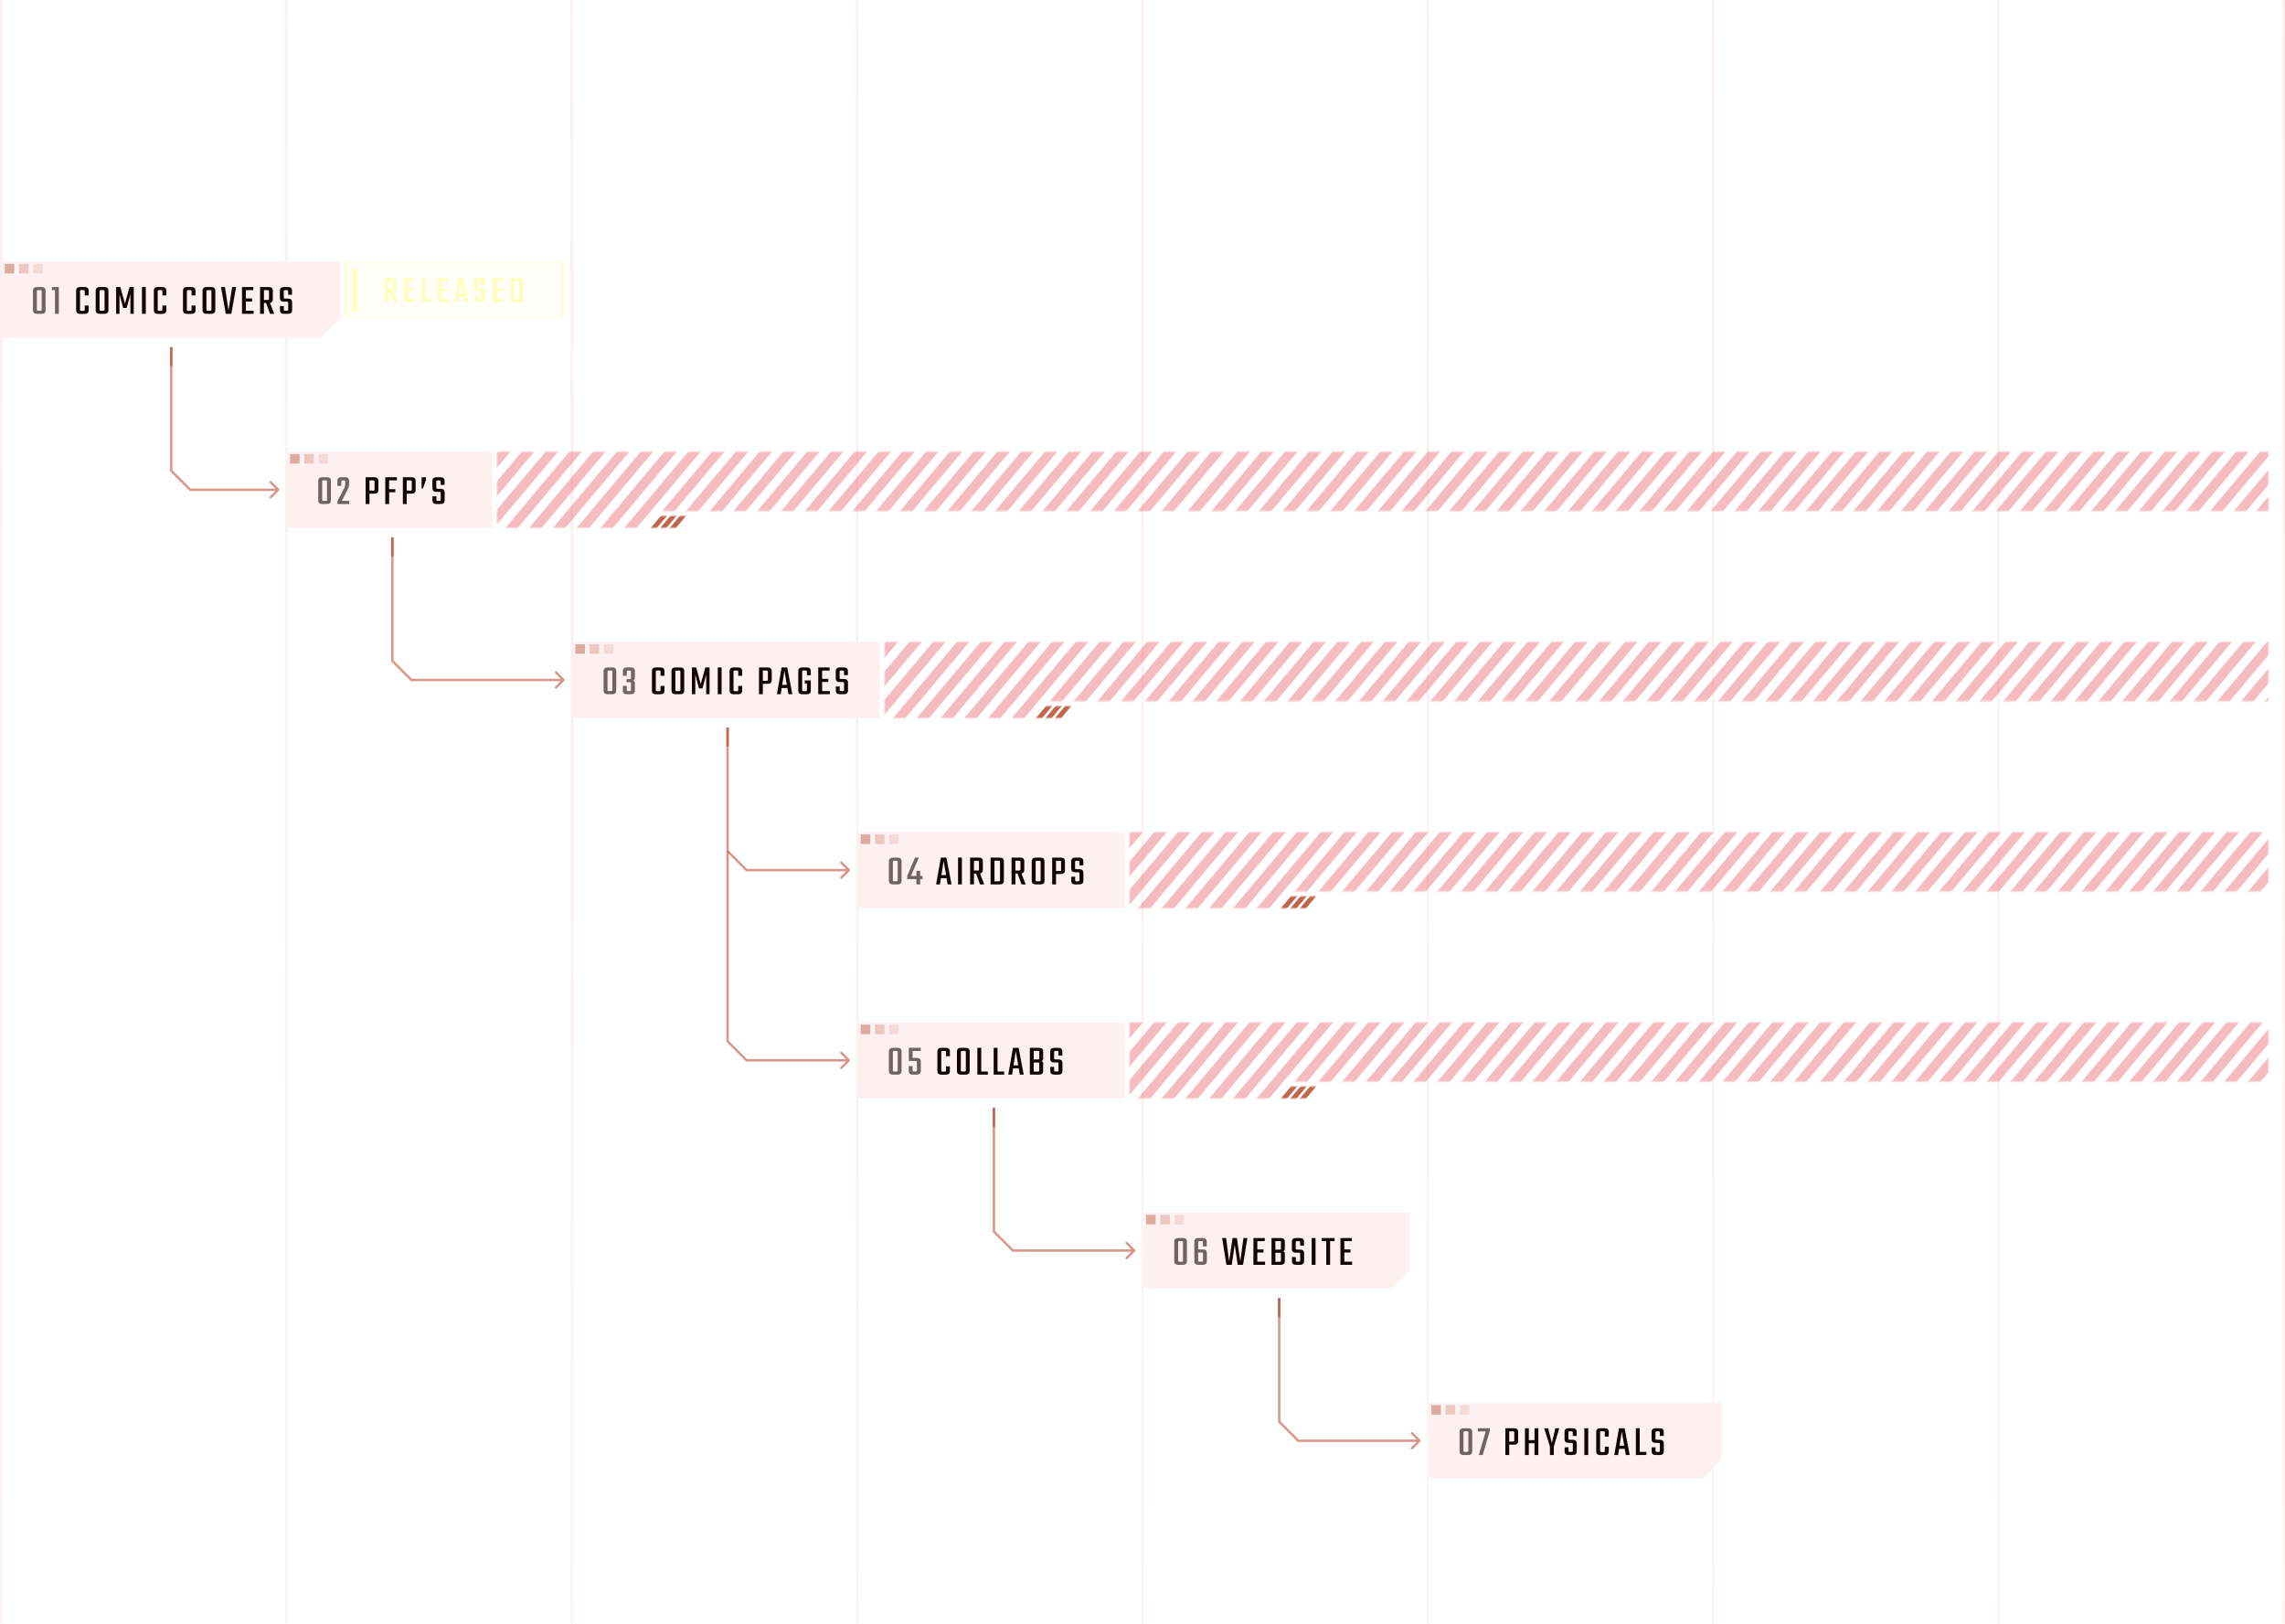 <svg width="961" height="683" viewBox="0 0 961 683" fill="none" xmlns="http://www.w3.org/2000/svg">
<rect width="1" height="683" fill="url(#paint0_linear_565_126)" fill-opacity="0.12"/>
<rect x="120" width="1" height="683" fill="url(#paint1_linear_565_126)" fill-opacity="0.12"/>
<rect x="240" width="1" height="683" fill="url(#paint2_linear_565_126)" fill-opacity="0.12"/>
<rect x="360" width="1" height="683" fill="url(#paint3_linear_565_126)" fill-opacity="0.12"/>
<rect x="480" width="1" height="683" fill="url(#paint4_linear_565_126)" fill-opacity="0.12"/>
<rect x="600" width="1" height="683" fill="url(#paint5_linear_565_126)" fill-opacity="0.12"/>
<rect x="720" width="1" height="683" fill="url(#paint6_linear_565_126)" fill-opacity="0.12"/>
<rect x="840" width="1" height="683" fill="url(#paint7_linear_565_126)" fill-opacity="0.12"/>
<rect x="960" width="1" height="683" fill="url(#paint8_linear_565_126)" fill-opacity="0.12"/>
<g filter="url(#filter0_b_565_126)">
<path d="M121 190H207V222H121V190Z" fill="#FDF0F1"/>
</g>
<rect x="122" y="191" width="4" height="4" fill="#BF674E" fill-opacity="0.5"/>
<rect x="128" y="191" width="4" height="4" fill="#BF674E" fill-opacity="0.3"/>
<rect x="134" y="191" width="4" height="4" fill="#BF674E" fill-opacity="0.15"/>
<path d="M1 110H143V134L139 138L135 142H1V110Z" fill="#FDF0F1"/>
<g filter="url(#filter1_b_565_126)">
<mask id="path-15-inside-1_565_126" fill="white">
<path d="M145 110H237V134H145V110Z"/>
</mask>
<path d="M145 110H237V134H145V110Z" fill="#FEFDBA" fill-opacity="0.12"/>
<path d="M236 110V134H238V110H236ZM146 134V110H144V134H146Z" fill="#FEFDBA" fill-opacity="0.6" mask="url(#path-15-inside-1_565_126)"/>
</g>
<path d="M137.536 210.164V202.568C137.536 202.352 137.5 202.214 137.428 202.154C137.356 202.082 137.212 202.046 136.996 202.046H136.024C135.808 202.046 135.664 202.082 135.592 202.154C135.532 202.214 135.502 202.352 135.502 202.568V210.164C135.502 210.38 135.532 210.524 135.592 210.596C135.664 210.656 135.808 210.686 136.024 210.686H136.996C137.212 210.686 137.356 210.656 137.428 210.596C137.5 210.524 137.536 210.38 137.536 210.164ZM139.174 202.316V210.416C139.174 211.472 138.616 212 137.5 212H135.538C134.41 212 133.846 211.472 133.846 210.416V202.316C133.846 201.26 134.41 200.732 135.538 200.732H137.5C138.616 200.732 139.174 201.26 139.174 202.316ZM143.524 202.568V204.404H141.904V202.316C141.904 201.26 142.462 200.732 143.578 200.732H145.126C146.254 200.732 146.818 201.26 146.818 202.316V203.45C146.818 204.29 146.608 205.112 146.188 205.916L143.758 210.686H146.89V212H141.922V210.74L144.676 205.556C145.012 204.92 145.18 204.2 145.18 203.396V202.568C145.18 202.352 145.144 202.214 145.072 202.154C145.012 202.082 144.868 202.046 144.64 202.046H144.064C143.848 202.046 143.704 202.082 143.632 202.154C143.56 202.214 143.524 202.352 143.524 202.568Z" fill="#120505" fill-opacity="0.6"/>
<path d="M153.777 200.732H157.467C158.583 200.732 159.141 201.26 159.141 202.316V206.06C159.141 207.116 158.583 207.644 157.467 207.644H155.397V212H153.777V200.732ZM157.521 205.808V202.568C157.521 202.352 157.485 202.214 157.413 202.154C157.341 202.082 157.197 202.046 156.981 202.046H155.397V206.348H156.981C157.197 206.348 157.341 206.312 157.413 206.24C157.485 206.168 157.521 206.024 157.521 205.808ZM166.934 202.046H163.658V205.754H166.25V207.032H163.658V212H162.02V200.732H166.934V202.046ZM169.437 200.732H173.127C174.243 200.732 174.801 201.26 174.801 202.316V206.06C174.801 207.116 174.243 207.644 173.127 207.644H171.057V212H169.437V200.732ZM173.181 205.808V202.568C173.181 202.352 173.145 202.214 173.073 202.154C173.001 202.082 172.857 202.046 172.641 202.046H171.057V206.348H172.641C172.857 206.348 173.001 206.312 173.073 206.24C173.145 206.168 173.181 206.024 173.181 205.808ZM177.32 200.732H179.138V201.902L177.878 205.448H177.32V200.732ZM185.348 210.164V207.41C185.348 207.194 185.312 207.056 185.24 206.996C185.18 206.924 185.042 206.888 184.826 206.888H183.494C182.402 206.888 181.856 206.354 181.856 205.286V202.316C181.856 201.26 182.414 200.732 183.53 200.732H185.294C186.41 200.732 186.968 201.26 186.968 202.316V203.972H185.33V202.568C185.33 202.352 185.294 202.214 185.222 202.154C185.15 202.082 185.006 202.046 184.79 202.046H184.034C183.818 202.046 183.674 202.082 183.602 202.154C183.53 202.214 183.494 202.352 183.494 202.568V205.07C183.494 205.286 183.53 205.43 183.602 205.502C183.674 205.562 183.818 205.592 184.034 205.592H185.348C186.452 205.592 187.004 206.12 187.004 207.176V210.416C187.004 211.472 186.44 212 185.312 212H183.566C182.45 212 181.892 211.472 181.892 210.416V208.76H183.53V210.164C183.53 210.38 183.566 210.524 183.638 210.596C183.71 210.656 183.854 210.686 184.07 210.686H184.826C185.042 210.686 185.18 210.656 185.24 210.596C185.312 210.524 185.348 210.38 185.348 210.164Z" fill="#120505"/>
<mask id="mask0_565_126" style="mask-type:alpha" maskUnits="userSpaceOnUse" x="209" y="190" width="745" height="32">
<path d="M209 190H954V214.943H276L270 222H209V190Z" fill="#D9D9D9"/>
</mask>
<g mask="url(#mask0_565_126)">
<line x1="220.958" y1="179.385" x2="181.106" y2="226.88" stroke="#EB6976" stroke-opacity="0.45" stroke-width="4"/>
<line x1="230.958" y1="179.385" x2="191.106" y2="226.88" stroke="#EB6976" stroke-opacity="0.45" stroke-width="4"/>
<line x1="240.959" y1="179.385" x2="201.106" y2="226.88" stroke="#EB6976" stroke-opacity="0.45" stroke-width="4"/>
<line x1="250.959" y1="179.385" x2="211.106" y2="226.88" stroke="#EB6976" stroke-opacity="0.45" stroke-width="4"/>
<line x1="260.958" y1="179.385" x2="221.106" y2="226.88" stroke="#EB6976" stroke-opacity="0.45" stroke-width="4"/>
<line x1="270.959" y1="179.385" x2="231.106" y2="226.88" stroke="#EB6976" stroke-opacity="0.45" stroke-width="4"/>
<line x1="280.959" y1="179.385" x2="241.106" y2="226.88" stroke="#EB6976" stroke-opacity="0.45" stroke-width="4"/>
<line x1="290.959" y1="179.385" x2="251.106" y2="226.88" stroke="#EB6976" stroke-opacity="0.45" stroke-width="4"/>
<line x1="300.958" y1="179.385" x2="261.106" y2="226.88" stroke="#EB6976" stroke-opacity="0.45" stroke-width="4"/>
<line x1="310.958" y1="179.385" x2="271.106" y2="226.88" stroke="#EB6976" stroke-opacity="0.45" stroke-width="4"/>
<line x1="320.959" y1="179.385" x2="281.106" y2="226.88" stroke="#EB6976" stroke-opacity="0.45" stroke-width="4"/>
<line x1="330.959" y1="179.385" x2="291.106" y2="226.88" stroke="#EB6976" stroke-opacity="0.45" stroke-width="4"/>
<line x1="340.959" y1="179.385" x2="301.106" y2="226.88" stroke="#EB6976" stroke-opacity="0.45" stroke-width="4"/>
<line x1="350.959" y1="179.385" x2="311.106" y2="226.88" stroke="#EB6976" stroke-opacity="0.45" stroke-width="4"/>
<line x1="360.959" y1="179.385" x2="321.106" y2="226.88" stroke="#EB6976" stroke-opacity="0.45" stroke-width="4"/>
<line x1="370.959" y1="179.385" x2="331.106" y2="226.88" stroke="#EB6976" stroke-opacity="0.45" stroke-width="4"/>
<line x1="380.959" y1="179.385" x2="341.106" y2="226.88" stroke="#EB6976" stroke-opacity="0.45" stroke-width="4"/>
<line x1="390.959" y1="179.385" x2="351.106" y2="226.88" stroke="#EB6976" stroke-opacity="0.45" stroke-width="4"/>
<line x1="400.958" y1="179.385" x2="361.105" y2="226.88" stroke="#EB6976" stroke-opacity="0.45" stroke-width="4"/>
<line x1="410.959" y1="179.385" x2="371.106" y2="226.88" stroke="#EB6976" stroke-opacity="0.45" stroke-width="4"/>
<line x1="420.959" y1="179.385" x2="381.106" y2="226.88" stroke="#EB6976" stroke-opacity="0.45" stroke-width="4"/>
<line x1="430.959" y1="179.385" x2="391.106" y2="226.88" stroke="#EB6976" stroke-opacity="0.45" stroke-width="4"/>
<line x1="440.958" y1="179.385" x2="401.105" y2="226.88" stroke="#EB6976" stroke-opacity="0.45" stroke-width="4"/>
<line x1="450.96" y1="179.385" x2="411.107" y2="226.88" stroke="#EB6976" stroke-opacity="0.45" stroke-width="4"/>
<line x1="460.96" y1="179.385" x2="421.107" y2="226.88" stroke="#EB6976" stroke-opacity="0.45" stroke-width="4"/>
<line x1="470.96" y1="179.385" x2="431.107" y2="226.88" stroke="#EB6976" stroke-opacity="0.45" stroke-width="4"/>
<line x1="480.96" y1="179.385" x2="441.107" y2="226.88" stroke="#EB6976" stroke-opacity="0.45" stroke-width="4"/>
<line x1="490.96" y1="179.385" x2="451.107" y2="226.88" stroke="#EB6976" stroke-opacity="0.45" stroke-width="4"/>
<line x1="500.96" y1="179.385" x2="461.107" y2="226.88" stroke="#EB6976" stroke-opacity="0.45" stroke-width="4"/>
<line x1="510.96" y1="179.385" x2="471.107" y2="226.88" stroke="#EB6976" stroke-opacity="0.45" stroke-width="4"/>
<line x1="520.96" y1="179.385" x2="481.107" y2="226.88" stroke="#EB6976" stroke-opacity="0.45" stroke-width="4"/>
<line x1="531.958" y1="179.385" x2="492.105" y2="226.88" stroke="#EB6976" stroke-opacity="0.45" stroke-width="4"/>
<line x1="541.958" y1="179.385" x2="502.105" y2="226.88" stroke="#EB6976" stroke-opacity="0.45" stroke-width="4"/>
<line x1="551.958" y1="179.385" x2="512.105" y2="226.88" stroke="#EB6976" stroke-opacity="0.45" stroke-width="4"/>
<line x1="561.958" y1="179.385" x2="522.105" y2="226.88" stroke="#EB6976" stroke-opacity="0.45" stroke-width="4"/>
<line x1="571.96" y1="179.385" x2="532.107" y2="226.88" stroke="#EB6976" stroke-opacity="0.45" stroke-width="4"/>
<line x1="581.96" y1="179.385" x2="542.107" y2="226.88" stroke="#EB6976" stroke-opacity="0.45" stroke-width="4"/>
<line x1="591.958" y1="179.385" x2="552.105" y2="226.88" stroke="#EB6976" stroke-opacity="0.45" stroke-width="4"/>
<line x1="601.96" y1="179.385" x2="562.107" y2="226.88" stroke="#EB6976" stroke-opacity="0.45" stroke-width="4"/>
<line x1="611.96" y1="179.385" x2="572.107" y2="226.88" stroke="#EB6976" stroke-opacity="0.45" stroke-width="4"/>
<line x1="621.96" y1="179.385" x2="582.107" y2="226.88" stroke="#EB6976" stroke-opacity="0.45" stroke-width="4"/>
<line x1="631.96" y1="179.385" x2="592.107" y2="226.88" stroke="#EB6976" stroke-opacity="0.45" stroke-width="4"/>
<line x1="641.96" y1="179.385" x2="602.107" y2="226.88" stroke="#EB6976" stroke-opacity="0.45" stroke-width="4"/>
<line x1="651.96" y1="179.385" x2="612.107" y2="226.88" stroke="#EB6976" stroke-opacity="0.45" stroke-width="4"/>
<line x1="661.96" y1="179.385" x2="622.107" y2="226.88" stroke="#EB6976" stroke-opacity="0.45" stroke-width="4"/>
<line x1="671.96" y1="179.385" x2="632.107" y2="226.88" stroke="#EB6976" stroke-opacity="0.45" stroke-width="4"/>
<line x1="681.96" y1="179.385" x2="642.107" y2="226.88" stroke="#EB6976" stroke-opacity="0.45" stroke-width="4"/>
<line x1="691.96" y1="179.385" x2="652.107" y2="226.88" stroke="#EB6976" stroke-opacity="0.45" stroke-width="4"/>
<line x1="701.959" y1="179.385" x2="662.107" y2="226.88" stroke="#EB6976" stroke-opacity="0.45" stroke-width="4"/>
<line x1="711.959" y1="179.385" x2="672.107" y2="226.88" stroke="#EB6976" stroke-opacity="0.45" stroke-width="4"/>
<line x1="721.959" y1="179.385" x2="682.107" y2="226.88" stroke="#EB6976" stroke-opacity="0.45" stroke-width="4"/>
<line x1="731.959" y1="179.385" x2="692.107" y2="226.88" stroke="#EB6976" stroke-opacity="0.45" stroke-width="4"/>
<line x1="741.959" y1="179.385" x2="702.107" y2="226.88" stroke="#EB6976" stroke-opacity="0.45" stroke-width="4"/>
<line x1="751.959" y1="179.385" x2="712.107" y2="226.88" stroke="#EB6976" stroke-opacity="0.45" stroke-width="4"/>
<line x1="761.959" y1="179.385" x2="722.107" y2="226.88" stroke="#EB6976" stroke-opacity="0.45" stroke-width="4"/>
<line x1="771.959" y1="179.385" x2="732.107" y2="226.88" stroke="#EB6976" stroke-opacity="0.45" stroke-width="4"/>
<line x1="781.959" y1="179.385" x2="742.107" y2="226.88" stroke="#EB6976" stroke-opacity="0.45" stroke-width="4"/>
<line x1="791.959" y1="179.385" x2="752.107" y2="226.88" stroke="#EB6976" stroke-opacity="0.45" stroke-width="4"/>
<line x1="801.959" y1="179.385" x2="762.107" y2="226.88" stroke="#EB6976" stroke-opacity="0.45" stroke-width="4"/>
<line x1="811.959" y1="179.385" x2="772.107" y2="226.88" stroke="#EB6976" stroke-opacity="0.45" stroke-width="4"/>
<line x1="821.959" y1="179.385" x2="782.107" y2="226.88" stroke="#EB6976" stroke-opacity="0.45" stroke-width="4"/>
<line x1="831.959" y1="179.385" x2="792.107" y2="226.88" stroke="#EB6976" stroke-opacity="0.45" stroke-width="4"/>
<line x1="841.959" y1="179.385" x2="802.107" y2="226.88" stroke="#EB6976" stroke-opacity="0.45" stroke-width="4"/>
<line x1="851.959" y1="179.385" x2="812.107" y2="226.88" stroke="#EB6976" stroke-opacity="0.45" stroke-width="4"/>
<line x1="861.959" y1="179.385" x2="822.107" y2="226.88" stroke="#EB6976" stroke-opacity="0.45" stroke-width="4"/>
<line x1="871.959" y1="179.385" x2="832.107" y2="226.88" stroke="#EB6976" stroke-opacity="0.45" stroke-width="4"/>
<line x1="881.959" y1="179.385" x2="842.107" y2="226.88" stroke="#EB6976" stroke-opacity="0.45" stroke-width="4"/>
<line x1="891.959" y1="179.385" x2="852.107" y2="226.88" stroke="#EB6976" stroke-opacity="0.45" stroke-width="4"/>
<line x1="901.959" y1="179.385" x2="862.107" y2="226.88" stroke="#EB6976" stroke-opacity="0.45" stroke-width="4"/>
<line x1="911.959" y1="179.385" x2="872.107" y2="226.88" stroke="#EB6976" stroke-opacity="0.45" stroke-width="4"/>
<line x1="921.959" y1="179.385" x2="882.107" y2="226.88" stroke="#EB6976" stroke-opacity="0.45" stroke-width="4"/>
<line x1="931.959" y1="179.385" x2="892.107" y2="226.88" stroke="#EB6976" stroke-opacity="0.45" stroke-width="4"/>
<line x1="941.959" y1="179.385" x2="902.107" y2="226.88" stroke="#EB6976" stroke-opacity="0.45" stroke-width="4"/>
<line x1="951.959" y1="179.385" x2="912.107" y2="226.88" stroke="#EB6976" stroke-opacity="0.45" stroke-width="4"/>
<line x1="961.959" y1="179.385" x2="922.107" y2="226.88" stroke="#EB6976" stroke-opacity="0.45" stroke-width="4"/>
<line x1="971.958" y1="179.385" x2="932.105" y2="226.88" stroke="#EB6976" stroke-opacity="0.45" stroke-width="4"/>
<line x1="981.385" y1="179.385" x2="941.532" y2="226.88" stroke="#EB6976" stroke-opacity="0.45" stroke-width="4"/>
</g>
<path d="M17.536 130.164V122.568C17.536 122.352 17.5 122.214 17.428 122.154C17.356 122.082 17.212 122.046 16.996 122.046H16.024C15.808 122.046 15.664 122.082 15.592 122.154C15.532 122.214 15.502 122.352 15.502 122.568V130.164C15.502 130.38 15.532 130.524 15.592 130.596C15.664 130.656 15.808 130.686 16.024 130.686H16.996C17.212 130.686 17.356 130.656 17.428 130.596C17.5 130.524 17.536 130.38 17.536 130.164ZM19.174 122.316V130.416C19.174 131.472 18.616 132 17.5 132H15.538C14.41 132 13.846 131.472 13.846 130.416V122.316C13.846 121.26 14.41 120.732 15.538 120.732H17.5C18.616 120.732 19.174 121.26 19.174 122.316ZM24.748 120.732V132H23.11V122.046H21.814V120.732H24.748Z" fill="#120505" fill-opacity="0.6"/>
<path d="M37.292 124.26H35.636V122.532C35.636 122.316 35.6 122.178 35.528 122.118C35.468 122.046 35.33 122.01 35.114 122.01H34.196C33.98 122.01 33.836 122.046 33.764 122.118C33.692 122.178 33.656 122.316 33.656 122.532V130.218C33.656 130.434 33.692 130.578 33.764 130.65C33.836 130.71 33.98 130.74 34.196 130.74H35.114C35.33 130.74 35.468 130.71 35.528 130.65C35.6 130.578 35.636 130.434 35.636 130.218V128.508H37.292V130.416C37.292 131.484 36.728 132.018 35.6 132.018H33.692C32.576 132.018 32.018 131.484 32.018 130.416V122.316C32.018 121.26 32.576 120.732 33.692 120.732H35.6C36.728 120.732 37.292 121.26 37.292 122.316V124.26ZM41.935 120.732H43.933C45.049 120.732 45.607 121.26 45.607 122.316V130.416C45.607 131.472 45.049 132 43.933 132H41.935C40.807 132 40.243 131.472 40.243 130.416V122.316C40.243 121.26 40.807 120.732 41.935 120.732ZM43.987 130.164V122.568C43.987 122.352 43.951 122.214 43.879 122.154C43.807 122.082 43.663 122.046 43.447 122.046H42.403C42.187 122.046 42.043 122.082 41.971 122.154C41.911 122.214 41.881 122.352 41.881 122.568V130.164C41.881 130.38 41.911 130.524 41.971 130.596C42.043 130.656 42.187 130.686 42.403 130.686H43.447C43.663 130.686 43.807 130.656 43.879 130.596C43.951 130.524 43.987 130.38 43.987 130.164ZM50.261 132H48.839V120.732H50.621L52.547 127.716L54.473 120.732H56.255V132H54.833V123.756L53.285 129.552H51.809L50.261 123.774V132ZM59.704 120.732H61.324V132H59.704V120.732ZM69.964 124.26H68.308V122.532C68.308 122.316 68.272 122.178 68.2 122.118C68.14 122.046 68.002 122.01 67.786 122.01H66.868C66.652 122.01 66.508 122.046 66.436 122.118C66.364 122.178 66.328 122.316 66.328 122.532V130.218C66.328 130.434 66.364 130.578 66.436 130.65C66.508 130.71 66.652 130.74 66.868 130.74H67.786C68.002 130.74 68.14 130.71 68.2 130.65C68.272 130.578 68.308 130.434 68.308 130.218V128.508H69.964V130.416C69.964 131.484 69.4 132.018 68.272 132.018H66.364C65.248 132.018 64.69 131.484 64.69 130.416V122.316C64.69 121.26 65.248 120.732 66.364 120.732H68.272C69.4 120.732 69.964 121.26 69.964 122.316V124.26ZM82.23 124.26H80.574V122.532C80.574 122.316 80.538 122.178 80.466 122.118C80.406 122.046 80.268 122.01 80.052 122.01H79.134C78.918 122.01 78.774 122.046 78.702 122.118C78.63 122.178 78.594 122.316 78.594 122.532V130.218C78.594 130.434 78.63 130.578 78.702 130.65C78.774 130.71 78.918 130.74 79.134 130.74H80.052C80.268 130.74 80.406 130.71 80.466 130.65C80.538 130.578 80.574 130.434 80.574 130.218V128.508H82.23V130.416C82.23 131.484 81.666 132.018 80.538 132.018H78.63C77.514 132.018 76.956 131.484 76.956 130.416V122.316C76.956 121.26 77.514 120.732 78.63 120.732H80.538C81.666 120.732 82.23 121.26 82.23 122.316V124.26ZM86.874 120.732H88.871C89.987 120.732 90.546 121.26 90.546 122.316V130.416C90.546 131.472 89.987 132 88.871 132H86.874C85.746 132 85.181 131.472 85.181 130.416V122.316C85.181 121.26 85.746 120.732 86.874 120.732ZM88.925 130.164V122.568C88.925 122.352 88.889 122.214 88.817 122.154C88.746 122.082 88.602 122.046 88.385 122.046H87.341C87.126 122.046 86.981 122.082 86.909 122.154C86.85 122.214 86.82 122.352 86.82 122.568V130.164C86.82 130.38 86.85 130.524 86.909 130.596C86.981 130.656 87.126 130.686 87.341 130.686H88.385C88.602 130.686 88.746 130.656 88.817 130.596C88.889 130.524 88.925 130.38 88.925 130.164ZM97.63 120.732H99.304L97.27 132H94.966L92.932 120.732H94.606L96.1 130.506L97.63 120.732ZM103.413 130.686H106.671V132H101.775V120.732H106.545V122.046H103.413V125.52H106.005V126.834H103.413V130.686ZM111.005 127.446V132H109.385V120.732H113.075C114.191 120.732 114.749 121.26 114.749 122.316V125.844C114.749 126.756 114.347 127.278 113.543 127.41L115.325 132H113.579L111.887 127.446H111.005ZM111.005 122.046V126.15H112.589C112.805 126.15 112.949 126.12 113.021 126.06C113.093 125.988 113.129 125.844 113.129 125.628V122.568C113.129 122.352 113.093 122.214 113.021 122.154C112.949 122.082 112.805 122.046 112.589 122.046H111.005ZM121.201 130.164V127.41C121.201 127.194 121.165 127.056 121.093 126.996C121.033 126.924 120.895 126.888 120.679 126.888H119.347C118.255 126.888 117.709 126.354 117.709 125.286V122.316C117.709 121.26 118.267 120.732 119.383 120.732H121.147C122.263 120.732 122.821 121.26 122.821 122.316V123.972H121.183V122.568C121.183 122.352 121.147 122.214 121.075 122.154C121.003 122.082 120.859 122.046 120.643 122.046H119.887C119.671 122.046 119.527 122.082 119.455 122.154C119.383 122.214 119.347 122.352 119.347 122.568V125.07C119.347 125.286 119.383 125.43 119.455 125.502C119.527 125.562 119.671 125.592 119.887 125.592H121.201C122.305 125.592 122.857 126.12 122.857 127.176V130.416C122.857 131.472 122.293 132 121.165 132H119.419C118.303 132 117.745 131.472 117.745 130.416V128.76H119.383V130.164C119.383 130.38 119.419 130.524 119.491 130.596C119.563 130.656 119.707 130.686 119.923 130.686H120.679C120.895 130.686 121.033 130.656 121.093 130.596C121.165 130.524 121.201 130.38 121.201 130.164Z" fill="#120505"/>
<rect x="956" y="190" width="4" height="25" fill="white"/>
<path d="M163.272 122.952V127H161.832V116.984H165.112C166.104 116.984 166.6 117.453 166.6 118.392V121.528C166.6 122.339 166.243 122.803 165.528 122.92L167.112 127H165.56L164.056 122.952H163.272ZM163.272 118.152V121.8H164.68C164.872 121.8 165 121.773 165.064 121.72C165.128 121.656 165.16 121.528 165.16 121.336V118.616C165.16 118.424 165.128 118.301 165.064 118.248C165 118.184 164.872 118.152 164.68 118.152H163.272ZM171.552 125.832H174.448V127H170.096V116.984H174.336V118.152H171.552V121.24H173.856V122.408H171.552V125.832ZM178.94 125.832H181.42V127H177.5V116.984H178.94V125.832ZM185.689 125.832H188.585V127H184.233V116.984H188.473V118.152H185.689V121.24H187.993V122.408H185.689V125.832ZM195.317 127L194.917 124.68H192.805L192.437 127H190.997L192.773 116.984H194.869L196.773 127H195.317ZM192.981 123.512H194.725L193.813 118.232L192.981 123.512ZM202.593 125.368V122.92C202.593 122.728 202.561 122.605 202.497 122.552C202.444 122.488 202.321 122.456 202.129 122.456H200.945C199.975 122.456 199.489 121.981 199.489 121.032V118.392C199.489 117.453 199.985 116.984 200.977 116.984H202.545C203.537 116.984 204.033 117.453 204.033 118.392V119.864H202.577V118.616C202.577 118.424 202.545 118.301 202.481 118.248C202.417 118.184 202.289 118.152 202.097 118.152H201.425C201.233 118.152 201.105 118.184 201.041 118.248C200.977 118.301 200.945 118.424 200.945 118.616V120.84C200.945 121.032 200.977 121.16 201.041 121.224C201.105 121.277 201.233 121.304 201.425 121.304H202.593C203.575 121.304 204.065 121.773 204.065 122.712V125.592C204.065 126.531 203.564 127 202.561 127H201.009C200.017 127 199.521 126.531 199.521 125.592V124.12H200.977V125.368C200.977 125.56 201.009 125.688 201.073 125.752C201.137 125.805 201.265 125.832 201.457 125.832H202.129C202.321 125.832 202.444 125.805 202.497 125.752C202.561 125.688 202.593 125.56 202.593 125.368ZM208.871 125.832H211.767V127H207.415V116.984H211.655V118.152H208.871V121.24H211.175V122.408H208.871V125.832ZM214.851 116.984H218.339C219.331 116.984 219.827 117.453 219.827 118.392V125.592C219.827 126.531 219.331 127 218.339 127H214.851V116.984ZM218.371 125.4V118.584C218.371 118.392 218.339 118.269 218.275 118.216C218.211 118.152 218.083 118.12 217.891 118.12H216.307V125.864H217.891C218.083 125.864 218.211 125.837 218.275 125.784C218.339 125.72 218.371 125.592 218.371 125.4Z" fill="#FEFDBA"/>
<mask id="mask1_565_126" style="mask-type:alpha" maskUnits="userSpaceOnUse" x="272" y="217" width="18" height="5">
<rect x="272" y="217" width="18" height="5" fill="#D9D9D9"/>
</mask>
<g mask="url(#mask1_565_126)">
<line x1="281.194" y1="214.643" x2="273.481" y2="223.835" stroke="#BF674E" stroke-width="2"/>
<line x1="285.194" y1="214.643" x2="277.481" y2="223.835" stroke="#BF674E" stroke-width="2"/>
<line x1="289.194" y1="214.643" x2="281.481" y2="223.835" stroke="#BF674E" stroke-width="2"/>
</g>
<path d="M241 270H370V302H241V270Z" fill="#FDF0F1"/>
<rect x="242" y="271" width="4" height="4" fill="#BF674E" fill-opacity="0.5"/>
<rect x="248" y="271" width="4" height="4" fill="#BF674E" fill-opacity="0.3"/>
<rect x="254" y="271" width="4" height="4" fill="#BF674E" fill-opacity="0.15"/>
<path d="M257.536 290.164V282.568C257.536 282.352 257.5 282.214 257.428 282.154C257.356 282.082 257.212 282.046 256.996 282.046H256.024C255.808 282.046 255.664 282.082 255.592 282.154C255.532 282.214 255.502 282.352 255.502 282.568V290.164C255.502 290.38 255.532 290.524 255.592 290.596C255.664 290.656 255.808 290.686 256.024 290.686H256.996C257.212 290.686 257.356 290.656 257.428 290.596C257.5 290.524 257.536 290.38 257.536 290.164ZM259.174 282.316V290.416C259.174 291.472 258.616 292 257.5 292H255.538C254.41 292 253.846 291.472 253.846 290.416V282.316C253.846 281.26 254.41 280.732 255.538 280.732H257.5C258.616 280.732 259.174 281.26 259.174 282.316ZM263.596 282.568V284.26H261.976V282.316C261.976 281.26 262.534 280.732 263.65 280.732H265.306C266.434 280.732 266.998 281.26 266.998 282.316V285.16C266.998 285.796 266.758 286.168 266.278 286.276C266.758 286.384 266.998 286.732 266.998 287.32V290.416C266.998 291.472 266.434 292 265.306 292H263.65C262.534 292 261.976 291.472 261.976 290.416V288.49H263.596V290.164C263.596 290.38 263.632 290.524 263.704 290.596C263.776 290.656 263.92 290.686 264.136 290.686H264.838C265.054 290.686 265.198 290.656 265.27 290.596C265.342 290.524 265.378 290.38 265.378 290.164V287.464C265.378 287.248 265.342 287.11 265.27 287.05C265.198 286.978 265.054 286.942 264.838 286.942H263.488V285.646H264.838C265.054 285.646 265.198 285.616 265.27 285.556C265.342 285.484 265.378 285.34 265.378 285.124V282.568C265.378 282.352 265.342 282.214 265.27 282.154C265.198 282.082 265.054 282.046 264.838 282.046H264.136C263.92 282.046 263.776 282.082 263.704 282.154C263.632 282.214 263.596 282.352 263.596 282.568Z" fill="#120505" fill-opacity="0.6"/>
<path d="M279.454 284.26H277.798V282.532C277.798 282.316 277.762 282.178 277.69 282.118C277.63 282.046 277.492 282.01 277.276 282.01H276.358C276.142 282.01 275.998 282.046 275.926 282.118C275.854 282.178 275.818 282.316 275.818 282.532V290.218C275.818 290.434 275.854 290.578 275.926 290.65C275.998 290.71 276.142 290.74 276.358 290.74H277.276C277.492 290.74 277.63 290.71 277.69 290.65C277.762 290.578 277.798 290.434 277.798 290.218V288.508H279.454V290.416C279.454 291.484 278.89 292.018 277.762 292.018H275.854C274.738 292.018 274.18 291.484 274.18 290.416V282.316C274.18 281.26 274.738 280.732 275.854 280.732H277.762C278.89 280.732 279.454 281.26 279.454 282.316V284.26ZM284.097 280.732H286.095C287.211 280.732 287.769 281.26 287.769 282.316V290.416C287.769 291.472 287.211 292 286.095 292H284.097C282.969 292 282.405 291.472 282.405 290.416V282.316C282.405 281.26 282.969 280.732 284.097 280.732ZM286.149 290.164V282.568C286.149 282.352 286.113 282.214 286.041 282.154C285.969 282.082 285.825 282.046 285.609 282.046H284.565C284.349 282.046 284.205 282.082 284.133 282.154C284.073 282.214 284.043 282.352 284.043 282.568V290.164C284.043 290.38 284.073 290.524 284.133 290.596C284.205 290.656 284.349 290.686 284.565 290.686H285.609C285.825 290.686 285.969 290.656 286.041 290.596C286.113 290.524 286.149 290.38 286.149 290.164ZM292.423 292H291.001V280.732H292.783L294.709 287.716L296.635 280.732H298.417V292H296.995V283.756L295.447 289.552H293.971L292.423 283.774V292ZM301.866 280.732H303.486V292H301.866V280.732ZM312.126 284.26H310.47V282.532C310.47 282.316 310.434 282.178 310.362 282.118C310.302 282.046 310.164 282.01 309.948 282.01H309.03C308.814 282.01 308.67 282.046 308.598 282.118C308.526 282.178 308.49 282.316 308.49 282.532V290.218C308.49 290.434 308.526 290.578 308.598 290.65C308.67 290.71 308.814 290.74 309.03 290.74H309.948C310.164 290.74 310.302 290.71 310.362 290.65C310.434 290.578 310.47 290.434 310.47 290.218V288.508H312.126V290.416C312.126 291.484 311.562 292.018 310.434 292.018H308.526C307.41 292.018 306.852 291.484 306.852 290.416V282.316C306.852 281.26 307.41 280.732 308.526 280.732H310.434C311.562 280.732 312.126 281.26 312.126 282.316V284.26ZM319.208 280.732H322.898C324.014 280.732 324.572 281.26 324.572 282.316V286.06C324.572 287.116 324.014 287.644 322.898 287.644H320.828V292H319.208V280.732ZM322.952 285.808V282.568C322.952 282.352 322.916 282.214 322.844 282.154C322.772 282.082 322.628 282.046 322.412 282.046H320.828V286.348H322.412C322.628 286.348 322.772 286.312 322.844 286.24C322.916 286.168 322.952 286.024 322.952 285.808ZM331.591 292L331.141 289.39H328.765L328.351 292H326.731L328.729 280.732H331.087L333.229 292H331.591ZM328.963 288.076H330.925L329.899 282.136L328.963 288.076ZM341.001 284.026H339.363V282.532C339.363 282.316 339.327 282.178 339.255 282.118C339.183 282.046 339.039 282.01 338.823 282.01H337.905C337.689 282.01 337.545 282.046 337.473 282.118C337.401 282.178 337.365 282.316 337.365 282.532V290.218C337.365 290.434 337.401 290.578 337.473 290.65C337.545 290.71 337.689 290.74 337.905 290.74H338.823C339.039 290.74 339.183 290.71 339.255 290.65C339.327 290.578 339.363 290.434 339.363 290.218V287.464H338.463V286.204H341.001V290.416C341.001 291.484 340.443 292.018 339.327 292.018H337.401C336.285 292.018 335.727 291.484 335.727 290.416V282.316C335.727 281.26 336.285 280.732 337.401 280.732H339.327C340.443 280.732 341.001 281.26 341.001 282.316V284.026ZM345.768 290.686H349.026V292H344.13V280.732H348.9V282.046H345.768V285.52H348.36V286.834H345.768V290.686ZM354.98 290.164V287.41C354.98 287.194 354.944 287.056 354.872 286.996C354.812 286.924 354.674 286.888 354.458 286.888H353.126C352.034 286.888 351.488 286.354 351.488 285.286V282.316C351.488 281.26 352.046 280.732 353.162 280.732H354.926C356.042 280.732 356.6 281.26 356.6 282.316V283.972H354.962V282.568C354.962 282.352 354.926 282.214 354.854 282.154C354.782 282.082 354.638 282.046 354.422 282.046H353.666C353.45 282.046 353.306 282.082 353.234 282.154C353.162 282.214 353.126 282.352 353.126 282.568V285.07C353.126 285.286 353.162 285.43 353.234 285.502C353.306 285.562 353.45 285.592 353.666 285.592H354.98C356.084 285.592 356.636 286.12 356.636 287.176V290.416C356.636 291.472 356.072 292 354.944 292H353.198C352.082 292 351.524 291.472 351.524 290.416V288.76H353.162V290.164C353.162 290.38 353.198 290.524 353.27 290.596C353.342 290.656 353.486 290.686 353.702 290.686H354.458C354.674 290.686 354.812 290.656 354.872 290.596C354.944 290.524 354.98 290.38 354.98 290.164Z" fill="#120505"/>
<mask id="mask2_565_126" style="mask-type:alpha" maskUnits="userSpaceOnUse" x="372" y="270" width="582" height="32">
<path d="M372 270H954V294.943H439L433 302H372V270Z" fill="#A9F7FB"/>
</mask>
<g mask="url(#mask2_565_126)">
<line x1="383.958" y1="259.385" x2="344.106" y2="306.88" stroke="#EB6976" stroke-opacity="0.45" stroke-width="4"/>
<line x1="393.958" y1="259.385" x2="354.106" y2="306.88" stroke="#EB6976" stroke-opacity="0.45" stroke-width="4"/>
<line x1="403.959" y1="259.385" x2="364.106" y2="306.88" stroke="#EB6976" stroke-opacity="0.45" stroke-width="4"/>
<line x1="413.959" y1="259.385" x2="374.106" y2="306.88" stroke="#EB6976" stroke-opacity="0.45" stroke-width="4"/>
<line x1="423.958" y1="259.385" x2="384.106" y2="306.88" stroke="#EB6976" stroke-opacity="0.45" stroke-width="4"/>
<line x1="433.959" y1="259.385" x2="394.106" y2="306.88" stroke="#EB6976" stroke-opacity="0.45" stroke-width="4"/>
<line x1="443.959" y1="259.385" x2="404.106" y2="306.88" stroke="#EB6976" stroke-opacity="0.45" stroke-width="4"/>
<line x1="453.959" y1="259.385" x2="414.106" y2="306.88" stroke="#EB6976" stroke-opacity="0.45" stroke-width="4"/>
<line x1="463.959" y1="259.385" x2="424.106" y2="306.88" stroke="#EB6976" stroke-opacity="0.45" stroke-width="4"/>
<line x1="473.959" y1="259.385" x2="434.106" y2="306.88" stroke="#EB6976" stroke-opacity="0.45" stroke-width="4"/>
<line x1="483.959" y1="259.385" x2="444.106" y2="306.88" stroke="#EB6976" stroke-opacity="0.45" stroke-width="4"/>
<line x1="493.959" y1="259.385" x2="454.106" y2="306.88" stroke="#EB6976" stroke-opacity="0.45" stroke-width="4"/>
<line x1="503.959" y1="259.385" x2="464.106" y2="306.88" stroke="#EB6976" stroke-opacity="0.45" stroke-width="4"/>
<line x1="513.959" y1="259.385" x2="474.106" y2="306.88" stroke="#EB6976" stroke-opacity="0.45" stroke-width="4"/>
<line x1="523.959" y1="259.385" x2="484.106" y2="306.88" stroke="#EB6976" stroke-opacity="0.45" stroke-width="4"/>
<line x1="533.959" y1="259.385" x2="494.106" y2="306.88" stroke="#EB6976" stroke-opacity="0.45" stroke-width="4"/>
<line x1="543.959" y1="259.385" x2="504.106" y2="306.88" stroke="#EB6976" stroke-opacity="0.45" stroke-width="4"/>
<line x1="553.959" y1="259.385" x2="514.106" y2="306.88" stroke="#EB6976" stroke-opacity="0.45" stroke-width="4"/>
<line x1="563.958" y1="259.385" x2="524.105" y2="306.88" stroke="#EB6976" stroke-opacity="0.45" stroke-width="4"/>
<line x1="573.959" y1="259.385" x2="534.106" y2="306.88" stroke="#EB6976" stroke-opacity="0.45" stroke-width="4"/>
<line x1="583.959" y1="259.385" x2="544.106" y2="306.88" stroke="#EB6976" stroke-opacity="0.45" stroke-width="4"/>
<line x1="593.959" y1="259.385" x2="554.106" y2="306.88" stroke="#EB6976" stroke-opacity="0.45" stroke-width="4"/>
<line x1="603.958" y1="259.385" x2="564.105" y2="306.88" stroke="#EB6976" stroke-opacity="0.45" stroke-width="4"/>
<line x1="613.96" y1="259.385" x2="574.107" y2="306.88" stroke="#EB6976" stroke-opacity="0.45" stroke-width="4"/>
<line x1="623.96" y1="259.385" x2="584.107" y2="306.88" stroke="#EB6976" stroke-opacity="0.45" stroke-width="4"/>
<line x1="633.96" y1="259.385" x2="594.107" y2="306.88" stroke="#EB6976" stroke-opacity="0.45" stroke-width="4"/>
<line x1="643.96" y1="259.385" x2="604.107" y2="306.88" stroke="#EB6976" stroke-opacity="0.45" stroke-width="4"/>
<line x1="653.96" y1="259.385" x2="614.107" y2="306.88" stroke="#EB6976" stroke-opacity="0.45" stroke-width="4"/>
<line x1="663.96" y1="259.385" x2="624.107" y2="306.88" stroke="#EB6976" stroke-opacity="0.45" stroke-width="4"/>
<line x1="673.96" y1="259.385" x2="634.107" y2="306.88" stroke="#EB6976" stroke-opacity="0.45" stroke-width="4"/>
<line x1="683.96" y1="259.385" x2="644.107" y2="306.88" stroke="#EB6976" stroke-opacity="0.45" stroke-width="4"/>
<line x1="694.958" y1="259.385" x2="655.105" y2="306.88" stroke="#EB6976" stroke-opacity="0.45" stroke-width="4"/>
<line x1="704.958" y1="259.385" x2="665.105" y2="306.88" stroke="#EB6976" stroke-opacity="0.45" stroke-width="4"/>
<line x1="714.958" y1="259.385" x2="675.105" y2="306.88" stroke="#EB6976" stroke-opacity="0.45" stroke-width="4"/>
<line x1="724.958" y1="259.385" x2="685.105" y2="306.88" stroke="#EB6976" stroke-opacity="0.45" stroke-width="4"/>
<line x1="734.96" y1="259.385" x2="695.107" y2="306.88" stroke="#EB6976" stroke-opacity="0.45" stroke-width="4"/>
<line x1="744.96" y1="259.385" x2="705.107" y2="306.88" stroke="#EB6976" stroke-opacity="0.45" stroke-width="4"/>
<line x1="754.958" y1="259.385" x2="715.105" y2="306.88" stroke="#EB6976" stroke-opacity="0.45" stroke-width="4"/>
<line x1="764.96" y1="259.385" x2="725.107" y2="306.88" stroke="#EB6976" stroke-opacity="0.45" stroke-width="4"/>
<line x1="774.96" y1="259.385" x2="735.107" y2="306.88" stroke="#EB6976" stroke-opacity="0.45" stroke-width="4"/>
<line x1="784.96" y1="259.385" x2="745.107" y2="306.88" stroke="#EB6976" stroke-opacity="0.45" stroke-width="4"/>
<line x1="794.96" y1="259.385" x2="755.107" y2="306.88" stroke="#EB6976" stroke-opacity="0.45" stroke-width="4"/>
<line x1="804.96" y1="259.385" x2="765.107" y2="306.88" stroke="#EB6976" stroke-opacity="0.45" stroke-width="4"/>
<line x1="814.96" y1="259.385" x2="775.107" y2="306.88" stroke="#EB6976" stroke-opacity="0.45" stroke-width="4"/>
<line x1="824.96" y1="259.385" x2="785.107" y2="306.88" stroke="#EB6976" stroke-opacity="0.45" stroke-width="4"/>
<line x1="834.96" y1="259.385" x2="795.107" y2="306.88" stroke="#EB6976" stroke-opacity="0.45" stroke-width="4"/>
<line x1="844.96" y1="259.385" x2="805.107" y2="306.88" stroke="#EB6976" stroke-opacity="0.45" stroke-width="4"/>
<line x1="854.96" y1="259.385" x2="815.107" y2="306.88" stroke="#EB6976" stroke-opacity="0.45" stroke-width="4"/>
<line x1="864.959" y1="259.385" x2="825.107" y2="306.88" stroke="#EB6976" stroke-opacity="0.45" stroke-width="4"/>
<line x1="874.959" y1="259.385" x2="835.107" y2="306.88" stroke="#EB6976" stroke-opacity="0.45" stroke-width="4"/>
<line x1="884.959" y1="259.385" x2="845.107" y2="306.88" stroke="#EB6976" stroke-opacity="0.45" stroke-width="4"/>
<line x1="894.959" y1="259.385" x2="855.107" y2="306.88" stroke="#EB6976" stroke-opacity="0.45" stroke-width="4"/>
<line x1="904.959" y1="259.385" x2="865.107" y2="306.88" stroke="#EB6976" stroke-opacity="0.45" stroke-width="4"/>
<line x1="914.959" y1="259.385" x2="875.107" y2="306.88" stroke="#EB6976" stroke-opacity="0.45" stroke-width="4"/>
<line x1="924.959" y1="259.385" x2="885.107" y2="306.88" stroke="#EB6976" stroke-opacity="0.45" stroke-width="4"/>
<line x1="934.959" y1="259.385" x2="895.107" y2="306.88" stroke="#EB6976" stroke-opacity="0.45" stroke-width="4"/>
<line x1="944.959" y1="259.385" x2="905.107" y2="306.88" stroke="#EB6976" stroke-opacity="0.45" stroke-width="4"/>
<line x1="954.959" y1="259.385" x2="915.107" y2="306.88" stroke="#EB6976" stroke-opacity="0.45" stroke-width="4"/>
<line x1="964.959" y1="259.385" x2="925.107" y2="306.88" stroke="#EB6976" stroke-opacity="0.45" stroke-width="4"/>
<line x1="974.959" y1="259.385" x2="935.107" y2="306.88" stroke="#EB6976" stroke-opacity="0.45" stroke-width="4"/>
<line x1="984.959" y1="259.385" x2="945.107" y2="306.88" stroke="#EB6976" stroke-opacity="0.45" stroke-width="4"/>
<line x1="994.959" y1="259.385" x2="955.107" y2="306.88" stroke="#EB6976" stroke-opacity="0.45" stroke-width="4"/>
</g>
<path d="M165 278H164.5V278.207L164.646 278.354L165 278ZM173 286L172.646 286.354L172.793 286.5H173V286ZM237.354 286.354C237.549 286.158 237.549 285.842 237.354 285.646L234.172 282.464C233.976 282.269 233.66 282.269 233.464 282.464C233.269 282.66 233.269 282.976 233.464 283.172L236.293 286L233.464 288.828C233.269 289.024 233.269 289.34 233.464 289.536C233.66 289.731 233.976 289.731 234.172 289.536L237.354 286.354ZM164.5 226V278H165.5V226H164.5ZM164.646 278.354L172.646 286.354L173.354 285.646L165.354 277.646L164.646 278.354ZM173 286.5H237V285.5H173V286.5Z" fill="#BF503B" fill-opacity="0.6"/>
<path d="M72 198H71.5V198.207L71.646 198.354L72 198ZM80 206L79.646 206.354L79.793 206.5H80V206ZM117.354 206.354C117.549 206.158 117.549 205.842 117.354 205.646L114.172 202.464C113.976 202.269 113.66 202.269 113.464 202.464C113.269 202.66 113.269 202.976 113.464 203.172L116.293 206L113.464 208.828C113.269 209.024 113.269 209.34 113.464 209.536C113.66 209.731 113.976 209.731 114.172 209.536L117.354 206.354ZM71.5 146V198H72.5V146H71.5ZM71.646 198.354L79.646 206.354L80.354 205.646L72.354 197.646L71.646 198.354ZM80 206.5H117V205.5H80V206.5Z" fill="#BF503B" fill-opacity="0.6"/>
<rect x="956" y="270" width="4" height="25" fill="white"/>
<mask id="mask3_565_126" style="mask-type:alpha" maskUnits="userSpaceOnUse" x="434" y="297" width="18" height="5">
<rect x="434" y="297" width="18" height="5" fill="#D9D9D9"/>
</mask>
<g mask="url(#mask3_565_126)">
<line x1="443.194" y1="294.643" x2="435.48" y2="303.835" stroke="#BF674E" stroke-width="2"/>
<line x1="447.194" y1="294.643" x2="439.48" y2="303.835" stroke="#BF674E" stroke-width="2"/>
<line x1="451.194" y1="294.643" x2="443.48" y2="303.835" stroke="#BF674E" stroke-width="2"/>
</g>
<path d="M361 350H473V382H361V350Z" fill="#FDF0F1"/>
<rect x="362" y="351" width="4" height="4" fill="#BF674E" fill-opacity="0.5"/>
<rect x="368" y="351" width="4" height="4" fill="#BF674E" fill-opacity="0.3"/>
<rect x="374" y="351" width="4" height="4" fill="#BF674E" fill-opacity="0.15"/>
<path d="M377.536 370.164V362.568C377.536 362.352 377.5 362.214 377.428 362.154C377.356 362.082 377.212 362.046 376.996 362.046H376.024C375.808 362.046 375.664 362.082 375.592 362.154C375.532 362.214 375.502 362.352 375.502 362.568V370.164C375.502 370.38 375.532 370.524 375.592 370.596C375.664 370.656 375.808 370.686 376.024 370.686H376.996C377.212 370.686 377.356 370.656 377.428 370.596C377.5 370.524 377.536 370.38 377.536 370.164ZM379.174 362.316V370.416C379.174 371.472 378.616 372 377.5 372H375.538C374.41 372 373.846 371.472 373.846 370.416V362.316C373.846 361.26 374.41 360.732 375.538 360.732H377.5C378.616 360.732 379.174 361.26 379.174 362.316ZM387.988 368.436V369.768H386.98V372H385.414V369.768H381.562V368.418L384.802 360.732H386.422L383.11 368.436H385.414V366.276H386.98V368.436H387.988Z" fill="#120505" fill-opacity="0.6"/>
<path d="M398.55 372L398.1 369.39H395.724L395.31 372H393.69L395.688 360.732H398.046L400.188 372H398.55ZM395.922 368.076H397.884L396.858 362.136L395.922 368.076ZM402.92 360.732H404.54V372H402.92V360.732ZM409.615 367.446V372H407.995V360.732H411.685C412.801 360.732 413.359 361.26 413.359 362.316V365.844C413.359 366.756 412.957 367.278 412.153 367.41L413.935 372H412.189L410.497 367.446H409.615ZM409.615 362.046V366.15H411.199C411.415 366.15 411.559 366.12 411.631 366.06C411.703 365.988 411.739 365.844 411.739 365.628V362.568C411.739 362.352 411.703 362.214 411.631 362.154C411.559 362.082 411.415 362.046 411.199 362.046H409.615ZM416.608 360.732H420.532C421.648 360.732 422.206 361.26 422.206 362.316V370.416C422.206 371.472 421.648 372 420.532 372H416.608V360.732ZM420.568 370.2V362.532C420.568 362.316 420.532 362.178 420.46 362.118C420.388 362.046 420.244 362.01 420.028 362.01H418.246V370.722H420.028C420.244 370.722 420.388 370.692 420.46 370.632C420.532 370.56 420.568 370.416 420.568 370.2ZM427.05 367.446V372H425.43V360.732H429.12C430.236 360.732 430.794 361.26 430.794 362.316V365.844C430.794 366.756 430.392 367.278 429.588 367.41L431.37 372H429.624L427.932 367.446H427.05ZM427.05 362.046V366.15H428.634C428.85 366.15 428.994 366.12 429.066 366.06C429.138 365.988 429.174 365.844 429.174 365.628V362.568C429.174 362.352 429.138 362.214 429.066 362.154C428.994 362.082 428.85 362.046 428.634 362.046H427.05ZM435.609 360.732H437.607C438.723 360.732 439.281 361.26 439.281 362.316V370.416C439.281 371.472 438.723 372 437.607 372H435.609C434.481 372 433.917 371.472 433.917 370.416V362.316C433.917 361.26 434.481 360.732 435.609 360.732ZM437.661 370.164V362.568C437.661 362.352 437.625 362.214 437.553 362.154C437.481 362.082 437.337 362.046 437.121 362.046H436.077C435.861 362.046 435.717 362.082 435.645 362.154C435.585 362.214 435.555 362.352 435.555 362.568V370.164C435.555 370.38 435.585 370.524 435.645 370.596C435.717 370.656 435.861 370.686 436.077 370.686H437.121C437.337 370.686 437.481 370.656 437.553 370.596C437.625 370.524 437.661 370.38 437.661 370.164ZM442.513 360.732H446.203C447.319 360.732 447.877 361.26 447.877 362.316V366.06C447.877 367.116 447.319 367.644 446.203 367.644H444.133V372H442.513V360.732ZM446.257 365.808V362.568C446.257 362.352 446.221 362.214 446.149 362.154C446.077 362.082 445.933 362.046 445.717 362.046H444.133V366.348H445.717C445.933 366.348 446.077 366.312 446.149 366.24C446.221 366.168 446.257 366.024 446.257 365.808ZM453.996 370.164V367.41C453.996 367.194 453.96 367.056 453.888 366.996C453.828 366.924 453.69 366.888 453.474 366.888H452.142C451.05 366.888 450.504 366.354 450.504 365.286V362.316C450.504 361.26 451.062 360.732 452.178 360.732H453.942C455.058 360.732 455.616 361.26 455.616 362.316V363.972H453.978V362.568C453.978 362.352 453.942 362.214 453.87 362.154C453.798 362.082 453.654 362.046 453.438 362.046H452.682C452.466 362.046 452.322 362.082 452.25 362.154C452.178 362.214 452.142 362.352 452.142 362.568V365.07C452.142 365.286 452.178 365.43 452.25 365.502C452.322 365.562 452.466 365.592 452.682 365.592H453.996C455.1 365.592 455.652 366.12 455.652 367.176V370.416C455.652 371.472 455.088 372 453.96 372H452.214C451.098 372 450.54 371.472 450.54 370.416V368.76H452.178V370.164C452.178 370.38 452.214 370.524 452.286 370.596C452.358 370.656 452.502 370.686 452.718 370.686H453.474C453.69 370.686 453.828 370.656 453.888 370.596C453.96 370.524 453.996 370.38 453.996 370.164Z" fill="#120505"/>
<mask id="mask4_565_126" style="mask-type:alpha" maskUnits="userSpaceOnUse" x="475" y="350" width="479" height="32">
<path d="M475 350H954V374.943H542L536 382H475V350Z" fill="#D9D9D9"/>
</mask>
<g mask="url(#mask4_565_126)">
<line x1="486.958" y1="339.385" x2="447.106" y2="386.88" stroke="#EB6976" stroke-opacity="0.45" stroke-width="4"/>
<line x1="496.958" y1="339.385" x2="457.106" y2="386.88" stroke="#EB6976" stroke-opacity="0.45" stroke-width="4"/>
<line x1="506.959" y1="339.385" x2="467.106" y2="386.88" stroke="#EB6976" stroke-opacity="0.45" stroke-width="4"/>
<line x1="516.959" y1="339.385" x2="477.106" y2="386.88" stroke="#EB6976" stroke-opacity="0.45" stroke-width="4"/>
<line x1="526.958" y1="339.385" x2="487.106" y2="386.88" stroke="#EB6976" stroke-opacity="0.45" stroke-width="4"/>
<line x1="536.959" y1="339.385" x2="497.106" y2="386.88" stroke="#EB6976" stroke-opacity="0.45" stroke-width="4"/>
<line x1="546.959" y1="339.385" x2="507.106" y2="386.88" stroke="#EB6976" stroke-opacity="0.45" stroke-width="4"/>
<line x1="556.959" y1="339.385" x2="517.106" y2="386.88" stroke="#EB6976" stroke-opacity="0.45" stroke-width="4"/>
<line x1="566.959" y1="339.385" x2="527.106" y2="386.88" stroke="#EB6976" stroke-opacity="0.45" stroke-width="4"/>
<line x1="576.959" y1="339.385" x2="537.106" y2="386.88" stroke="#EB6976" stroke-opacity="0.45" stroke-width="4"/>
<line x1="586.959" y1="339.385" x2="547.106" y2="386.88" stroke="#EB6976" stroke-opacity="0.45" stroke-width="4"/>
<line x1="596.959" y1="339.385" x2="557.106" y2="386.88" stroke="#EB6976" stroke-opacity="0.45" stroke-width="4"/>
<line x1="606.959" y1="339.385" x2="567.106" y2="386.88" stroke="#EB6976" stroke-opacity="0.45" stroke-width="4"/>
<line x1="616.959" y1="339.385" x2="577.106" y2="386.88" stroke="#EB6976" stroke-opacity="0.45" stroke-width="4"/>
<line x1="626.959" y1="339.385" x2="587.106" y2="386.88" stroke="#EB6976" stroke-opacity="0.45" stroke-width="4"/>
<line x1="636.959" y1="339.385" x2="597.106" y2="386.88" stroke="#EB6976" stroke-opacity="0.45" stroke-width="4"/>
<line x1="646.959" y1="339.385" x2="607.106" y2="386.88" stroke="#EB6976" stroke-opacity="0.45" stroke-width="4"/>
<line x1="656.959" y1="339.385" x2="617.106" y2="386.88" stroke="#EB6976" stroke-opacity="0.45" stroke-width="4"/>
<line x1="666.958" y1="339.385" x2="627.105" y2="386.88" stroke="#EB6976" stroke-opacity="0.45" stroke-width="4"/>
<line x1="676.959" y1="339.385" x2="637.106" y2="386.88" stroke="#EB6976" stroke-opacity="0.45" stroke-width="4"/>
<line x1="686.959" y1="339.385" x2="647.106" y2="386.88" stroke="#EB6976" stroke-opacity="0.45" stroke-width="4"/>
<line x1="696.959" y1="339.385" x2="657.106" y2="386.88" stroke="#EB6976" stroke-opacity="0.45" stroke-width="4"/>
<line x1="706.958" y1="339.385" x2="667.105" y2="386.88" stroke="#EB6976" stroke-opacity="0.45" stroke-width="4"/>
<line x1="716.96" y1="339.385" x2="677.107" y2="386.88" stroke="#EB6976" stroke-opacity="0.45" stroke-width="4"/>
<line x1="726.96" y1="339.385" x2="687.107" y2="386.88" stroke="#EB6976" stroke-opacity="0.45" stroke-width="4"/>
<line x1="736.96" y1="339.385" x2="697.107" y2="386.88" stroke="#EB6976" stroke-opacity="0.45" stroke-width="4"/>
<line x1="746.96" y1="339.385" x2="707.107" y2="386.88" stroke="#EB6976" stroke-opacity="0.45" stroke-width="4"/>
<line x1="756.96" y1="339.385" x2="717.107" y2="386.88" stroke="#EB6976" stroke-opacity="0.45" stroke-width="4"/>
<line x1="766.96" y1="339.385" x2="727.107" y2="386.88" stroke="#EB6976" stroke-opacity="0.45" stroke-width="4"/>
<line x1="776.96" y1="339.385" x2="737.107" y2="386.88" stroke="#EB6976" stroke-opacity="0.45" stroke-width="4"/>
<line x1="786.96" y1="339.385" x2="747.107" y2="386.88" stroke="#EB6976" stroke-opacity="0.45" stroke-width="4"/>
<line x1="797.958" y1="339.385" x2="758.105" y2="386.88" stroke="#EB6976" stroke-opacity="0.45" stroke-width="4"/>
<line x1="807.958" y1="339.385" x2="768.105" y2="386.88" stroke="#EB6976" stroke-opacity="0.45" stroke-width="4"/>
<line x1="817.958" y1="339.385" x2="778.105" y2="386.88" stroke="#EB6976" stroke-opacity="0.45" stroke-width="4"/>
<line x1="827.958" y1="339.385" x2="788.105" y2="386.88" stroke="#EB6976" stroke-opacity="0.45" stroke-width="4"/>
<line x1="837.96" y1="339.385" x2="798.107" y2="386.88" stroke="#EB6976" stroke-opacity="0.45" stroke-width="4"/>
<line x1="847.96" y1="339.385" x2="808.107" y2="386.88" stroke="#EB6976" stroke-opacity="0.45" stroke-width="4"/>
<line x1="857.958" y1="339.385" x2="818.105" y2="386.88" stroke="#EB6976" stroke-opacity="0.45" stroke-width="4"/>
<line x1="867.96" y1="339.385" x2="828.107" y2="386.88" stroke="#EB6976" stroke-opacity="0.45" stroke-width="4"/>
<line x1="877.96" y1="339.385" x2="838.107" y2="386.88" stroke="#EB6976" stroke-opacity="0.45" stroke-width="4"/>
<line x1="887.96" y1="339.385" x2="848.107" y2="386.88" stroke="#EB6976" stroke-opacity="0.45" stroke-width="4"/>
<line x1="897.96" y1="339.385" x2="858.107" y2="386.88" stroke="#EB6976" stroke-opacity="0.45" stroke-width="4"/>
<line x1="907.96" y1="339.385" x2="868.107" y2="386.88" stroke="#EB6976" stroke-opacity="0.45" stroke-width="4"/>
<line x1="917.96" y1="339.385" x2="878.107" y2="386.88" stroke="#EB6976" stroke-opacity="0.45" stroke-width="4"/>
<line x1="927.96" y1="339.385" x2="888.107" y2="386.88" stroke="#EB6976" stroke-opacity="0.45" stroke-width="4"/>
<line x1="937.96" y1="339.385" x2="898.107" y2="386.88" stroke="#EB6976" stroke-opacity="0.45" stroke-width="4"/>
<line x1="947.96" y1="339.385" x2="908.107" y2="386.88" stroke="#EB6976" stroke-opacity="0.45" stroke-width="4"/>
<line x1="957.96" y1="339.385" x2="918.107" y2="386.88" stroke="#EB6976" stroke-opacity="0.45" stroke-width="4"/>
<line x1="967.959" y1="339.385" x2="928.107" y2="386.88" stroke="#EB6976" stroke-opacity="0.45" stroke-width="4"/>
<line x1="977.959" y1="339.385" x2="938.107" y2="386.88" stroke="#EB6976" stroke-opacity="0.45" stroke-width="4"/>
<line x1="987.959" y1="339.385" x2="948.107" y2="386.88" stroke="#EB6976" stroke-opacity="0.45" stroke-width="4"/>
</g>
<path d="M314 366L313.646 366.354L313.793 366.5H314V366ZM357.354 366.354C357.549 366.158 357.549 365.842 357.354 365.646L354.172 362.464C353.976 362.269 353.66 362.269 353.464 362.464C353.269 362.66 353.269 362.976 353.464 363.172L356.293 366L353.464 368.828C353.269 369.024 353.269 369.34 353.464 369.536C353.66 369.731 353.976 369.731 354.172 369.536L357.354 366.354ZM305.646 358.354L313.646 366.354L314.354 365.646L306.354 357.646L305.646 358.354ZM314 366.5H357V365.5H314V366.5Z" fill="#BF503B" fill-opacity="0.6"/>
<rect x="956" y="350" width="4" height="25" fill="white"/>
<mask id="mask5_565_126" style="mask-type:alpha" maskUnits="userSpaceOnUse" x="537" y="377" width="18" height="5">
<rect x="537" y="377" width="18" height="5" fill="#D9D9D9"/>
</mask>
<g mask="url(#mask5_565_126)">
<line x1="546.194" y1="374.643" x2="538.48" y2="383.835" stroke="#BF674E" stroke-width="2"/>
<line x1="550.194" y1="374.643" x2="542.48" y2="383.835" stroke="#BF674E" stroke-width="2"/>
<line x1="554.194" y1="374.643" x2="546.48" y2="383.835" stroke="#BF674E" stroke-width="2"/>
</g>
<path d="M361 430H473V462H361V430Z" fill="#FDF0F1"/>
<rect x="362" y="431" width="4" height="4" fill="#BF674E" fill-opacity="0.5"/>
<rect x="368" y="431" width="4" height="4" fill="#BF674E" fill-opacity="0.3"/>
<rect x="374" y="431" width="4" height="4" fill="#BF674E" fill-opacity="0.15"/>
<path d="M377.536 450.164V442.568C377.536 442.352 377.5 442.214 377.428 442.154C377.356 442.082 377.212 442.046 376.996 442.046H376.024C375.808 442.046 375.664 442.082 375.592 442.154C375.532 442.214 375.502 442.352 375.502 442.568V450.164C375.502 450.38 375.532 450.524 375.592 450.596C375.664 450.656 375.808 450.686 376.024 450.686H376.996C377.212 450.686 377.356 450.656 377.428 450.596C377.5 450.524 377.536 450.38 377.536 450.164ZM379.174 442.316V450.416C379.174 451.472 378.616 452 377.5 452H375.538C374.41 452 373.846 451.472 373.846 450.416V442.316C373.846 441.26 374.41 440.732 375.538 440.732H377.5C378.616 440.732 379.174 441.26 379.174 442.316ZM383.83 444.962H385.576C386.704 444.962 387.268 445.49 387.268 446.546V450.416C387.268 451.472 386.704 452 385.576 452H383.848C382.732 452 382.174 451.472 382.174 450.416V448.418H383.812V450.164C383.812 450.38 383.848 450.524 383.92 450.596C383.992 450.656 384.136 450.686 384.352 450.686H385.09C385.306 450.686 385.45 450.656 385.522 450.596C385.594 450.524 385.63 450.38 385.63 450.164V446.798C385.63 446.582 385.594 446.438 385.522 446.366C385.45 446.294 385.306 446.258 385.09 446.258H382.21V440.732H387.232V442.046H383.83V444.962Z" fill="#120505" fill-opacity="0.6"/>
<path d="M399.506 444.26H397.85V442.532C397.85 442.316 397.814 442.178 397.742 442.118C397.682 442.046 397.544 442.01 397.328 442.01H396.41C396.194 442.01 396.05 442.046 395.978 442.118C395.906 442.178 395.87 442.316 395.87 442.532V450.218C395.87 450.434 395.906 450.578 395.978 450.65C396.05 450.71 396.194 450.74 396.41 450.74H397.328C397.544 450.74 397.682 450.71 397.742 450.65C397.814 450.578 397.85 450.434 397.85 450.218V448.508H399.506V450.416C399.506 451.484 398.942 452.018 397.814 452.018H395.906C394.79 452.018 394.232 451.484 394.232 450.416V442.316C394.232 441.26 394.79 440.732 395.906 440.732H397.814C398.942 440.732 399.506 441.26 399.506 442.316V444.26ZM404.15 440.732H406.148C407.264 440.732 407.822 441.26 407.822 442.316V450.416C407.822 451.472 407.264 452 406.148 452H404.15C403.022 452 402.458 451.472 402.458 450.416V442.316C402.458 441.26 403.022 440.732 404.15 440.732ZM406.202 450.164V442.568C406.202 442.352 406.166 442.214 406.094 442.154C406.022 442.082 405.878 442.046 405.662 442.046H404.618C404.402 442.046 404.258 442.082 404.186 442.154C404.126 442.214 404.096 442.352 404.096 442.568V450.164C404.096 450.38 404.126 450.524 404.186 450.596C404.258 450.656 404.402 450.686 404.618 450.686H405.662C405.878 450.686 406.022 450.656 406.094 450.596C406.166 450.524 406.202 450.38 406.202 450.164ZM412.674 450.686H415.464V452H411.054V440.732H412.674V450.686ZM419.528 450.686H422.318V452H417.908V440.732H419.528V450.686ZM428.902 452L428.452 449.39H426.076L425.662 452H424.042L426.04 440.732H428.398L430.54 452H428.902ZM426.274 448.076H428.236L427.21 442.136L426.274 448.076ZM437.088 445.106V442.532C437.088 442.316 437.052 442.178 436.98 442.118C436.908 442.046 436.764 442.01 436.548 442.01H434.748V445.628H436.548C436.764 445.628 436.908 445.598 436.98 445.538C437.052 445.466 437.088 445.322 437.088 445.106ZM437.088 450.2V447.428C437.088 447.212 437.052 447.074 436.98 447.014C436.908 446.942 436.764 446.906 436.548 446.906H434.748V450.722H436.548C436.764 450.722 436.908 450.692 436.98 450.632C437.052 450.56 437.088 450.416 437.088 450.2ZM433.128 440.732H437.034C438.162 440.732 438.726 441.26 438.726 442.316V445.178C438.726 445.814 438.486 446.186 438.006 446.294C438.486 446.414 438.726 446.762 438.726 447.338V450.416C438.726 451.472 438.162 452 437.034 452H433.128V440.732ZM445.173 450.164V447.41C445.173 447.194 445.137 447.056 445.065 446.996C445.005 446.924 444.867 446.888 444.651 446.888H443.319C442.227 446.888 441.681 446.354 441.681 445.286V442.316C441.681 441.26 442.239 440.732 443.355 440.732H445.119C446.235 440.732 446.793 441.26 446.793 442.316V443.972H445.155V442.568C445.155 442.352 445.119 442.214 445.047 442.154C444.975 442.082 444.831 442.046 444.615 442.046H443.859C443.643 442.046 443.499 442.082 443.427 442.154C443.355 442.214 443.319 442.352 443.319 442.568V445.07C443.319 445.286 443.355 445.43 443.427 445.502C443.499 445.562 443.643 445.592 443.859 445.592H445.173C446.277 445.592 446.829 446.12 446.829 447.176V450.416C446.829 451.472 446.265 452 445.137 452H443.391C442.275 452 441.717 451.472 441.717 450.416V448.76H443.355V450.164C443.355 450.38 443.391 450.524 443.463 450.596C443.535 450.656 443.679 450.686 443.895 450.686H444.651C444.867 450.686 445.005 450.656 445.065 450.596C445.137 450.524 445.173 450.38 445.173 450.164Z" fill="#120505"/>
<mask id="mask6_565_126" style="mask-type:alpha" maskUnits="userSpaceOnUse" x="475" y="430" width="479" height="32">
<path d="M475 430H954V454.943H542L536 462H475V430Z" fill="#D9D9D9"/>
</mask>
<g mask="url(#mask6_565_126)">
<line x1="486.958" y1="419.385" x2="447.106" y2="466.88" stroke="#EB6976" stroke-opacity="0.45" stroke-width="4"/>
<line x1="496.958" y1="419.385" x2="457.106" y2="466.88" stroke="#EB6976" stroke-opacity="0.45" stroke-width="4"/>
<line x1="506.959" y1="419.385" x2="467.106" y2="466.88" stroke="#EB6976" stroke-opacity="0.45" stroke-width="4"/>
<line x1="516.959" y1="419.385" x2="477.106" y2="466.88" stroke="#EB6976" stroke-opacity="0.45" stroke-width="4"/>
<line x1="526.958" y1="419.385" x2="487.106" y2="466.88" stroke="#EB6976" stroke-opacity="0.45" stroke-width="4"/>
<line x1="536.959" y1="419.385" x2="497.106" y2="466.88" stroke="#EB6976" stroke-opacity="0.45" stroke-width="4"/>
<line x1="546.959" y1="419.385" x2="507.106" y2="466.88" stroke="#EB6976" stroke-opacity="0.45" stroke-width="4"/>
<line x1="556.959" y1="419.385" x2="517.106" y2="466.88" stroke="#EB6976" stroke-opacity="0.45" stroke-width="4"/>
<line x1="566.959" y1="419.385" x2="527.106" y2="466.88" stroke="#EB6976" stroke-opacity="0.45" stroke-width="4"/>
<line x1="576.959" y1="419.385" x2="537.106" y2="466.88" stroke="#EB6976" stroke-opacity="0.45" stroke-width="4"/>
<line x1="586.959" y1="419.385" x2="547.106" y2="466.88" stroke="#EB6976" stroke-opacity="0.45" stroke-width="4"/>
<line x1="596.959" y1="419.385" x2="557.106" y2="466.88" stroke="#EB6976" stroke-opacity="0.45" stroke-width="4"/>
<line x1="606.959" y1="419.385" x2="567.106" y2="466.88" stroke="#EB6976" stroke-opacity="0.45" stroke-width="4"/>
<line x1="616.959" y1="419.385" x2="577.106" y2="466.88" stroke="#EB6976" stroke-opacity="0.45" stroke-width="4"/>
<line x1="626.959" y1="419.385" x2="587.106" y2="466.88" stroke="#EB6976" stroke-opacity="0.45" stroke-width="4"/>
<line x1="636.959" y1="419.385" x2="597.106" y2="466.88" stroke="#EB6976" stroke-opacity="0.45" stroke-width="4"/>
<line x1="646.959" y1="419.385" x2="607.106" y2="466.88" stroke="#EB6976" stroke-opacity="0.45" stroke-width="4"/>
<line x1="656.959" y1="419.385" x2="617.106" y2="466.88" stroke="#EB6976" stroke-opacity="0.45" stroke-width="4"/>
<line x1="666.958" y1="419.385" x2="627.105" y2="466.88" stroke="#EB6976" stroke-opacity="0.45" stroke-width="4"/>
<line x1="676.959" y1="419.385" x2="637.106" y2="466.88" stroke="#EB6976" stroke-opacity="0.45" stroke-width="4"/>
<line x1="686.959" y1="419.385" x2="647.106" y2="466.88" stroke="#EB6976" stroke-opacity="0.45" stroke-width="4"/>
<line x1="696.959" y1="419.385" x2="657.106" y2="466.88" stroke="#EB6976" stroke-opacity="0.45" stroke-width="4"/>
<line x1="706.958" y1="419.385" x2="667.105" y2="466.88" stroke="#EB6976" stroke-opacity="0.45" stroke-width="4"/>
<line x1="716.96" y1="419.385" x2="677.107" y2="466.88" stroke="#EB6976" stroke-opacity="0.45" stroke-width="4"/>
<line x1="726.96" y1="419.385" x2="687.107" y2="466.88" stroke="#EB6976" stroke-opacity="0.45" stroke-width="4"/>
<line x1="736.96" y1="419.385" x2="697.107" y2="466.88" stroke="#EB6976" stroke-opacity="0.45" stroke-width="4"/>
<line x1="746.96" y1="419.385" x2="707.107" y2="466.88" stroke="#EB6976" stroke-opacity="0.45" stroke-width="4"/>
<line x1="756.96" y1="419.385" x2="717.107" y2="466.88" stroke="#EB6976" stroke-opacity="0.45" stroke-width="4"/>
<line x1="766.96" y1="419.385" x2="727.107" y2="466.88" stroke="#EB6976" stroke-opacity="0.45" stroke-width="4"/>
<line x1="776.96" y1="419.385" x2="737.107" y2="466.88" stroke="#EB6976" stroke-opacity="0.45" stroke-width="4"/>
<line x1="786.96" y1="419.385" x2="747.107" y2="466.88" stroke="#EB6976" stroke-opacity="0.45" stroke-width="4"/>
<line x1="797.958" y1="419.385" x2="758.105" y2="466.88" stroke="#EB6976" stroke-opacity="0.45" stroke-width="4"/>
<line x1="807.958" y1="419.385" x2="768.105" y2="466.88" stroke="#EB6976" stroke-opacity="0.45" stroke-width="4"/>
<line x1="817.958" y1="419.385" x2="778.105" y2="466.88" stroke="#EB6976" stroke-opacity="0.45" stroke-width="4"/>
<line x1="827.958" y1="419.385" x2="788.105" y2="466.88" stroke="#EB6976" stroke-opacity="0.45" stroke-width="4"/>
<line x1="837.96" y1="419.385" x2="798.107" y2="466.88" stroke="#EB6976" stroke-opacity="0.45" stroke-width="4"/>
<line x1="847.96" y1="419.385" x2="808.107" y2="466.88" stroke="#EB6976" stroke-opacity="0.45" stroke-width="4"/>
<line x1="857.958" y1="419.385" x2="818.105" y2="466.88" stroke="#EB6976" stroke-opacity="0.45" stroke-width="4"/>
<line x1="867.96" y1="419.385" x2="828.107" y2="466.88" stroke="#EB6976" stroke-opacity="0.45" stroke-width="4"/>
<line x1="877.96" y1="419.385" x2="838.107" y2="466.88" stroke="#EB6976" stroke-opacity="0.45" stroke-width="4"/>
<line x1="887.96" y1="419.385" x2="848.107" y2="466.88" stroke="#EB6976" stroke-opacity="0.45" stroke-width="4"/>
<line x1="897.96" y1="419.385" x2="858.107" y2="466.88" stroke="#EB6976" stroke-opacity="0.45" stroke-width="4"/>
<line x1="907.96" y1="419.385" x2="868.107" y2="466.88" stroke="#EB6976" stroke-opacity="0.45" stroke-width="4"/>
<line x1="917.96" y1="419.385" x2="878.107" y2="466.88" stroke="#EB6976" stroke-opacity="0.45" stroke-width="4"/>
<line x1="927.96" y1="419.385" x2="888.107" y2="466.88" stroke="#EB6976" stroke-opacity="0.45" stroke-width="4"/>
<line x1="937.96" y1="419.385" x2="898.107" y2="466.88" stroke="#EB6976" stroke-opacity="0.45" stroke-width="4"/>
<line x1="947.96" y1="419.385" x2="908.107" y2="466.88" stroke="#EB6976" stroke-opacity="0.45" stroke-width="4"/>
<line x1="957.96" y1="419.385" x2="918.107" y2="466.88" stroke="#EB6976" stroke-opacity="0.45" stroke-width="4"/>
<line x1="967.959" y1="419.385" x2="928.107" y2="466.88" stroke="#EB6976" stroke-opacity="0.45" stroke-width="4"/>
<line x1="977.959" y1="419.385" x2="938.107" y2="466.88" stroke="#EB6976" stroke-opacity="0.45" stroke-width="4"/>
<line x1="987.959" y1="419.385" x2="948.107" y2="466.88" stroke="#EB6976" stroke-opacity="0.45" stroke-width="4"/>
</g>
<path d="M306 438H305.5V438.207L305.646 438.354L306 438ZM314 446L313.646 446.354L313.793 446.5H314V446ZM357.354 446.354C357.549 446.158 357.549 445.842 357.354 445.646L354.172 442.464C353.976 442.269 353.66 442.269 353.464 442.464C353.269 442.66 353.269 442.976 353.464 443.172L356.293 446L353.464 448.828C353.269 449.024 353.269 449.34 353.464 449.536C353.66 449.731 353.976 449.731 354.172 449.536L357.354 446.354ZM305.5 306V438H306.5V306H305.5ZM305.646 438.354L313.646 446.354L314.354 445.646L306.354 437.646L305.646 438.354ZM314 446.5H357V445.5H314V446.5Z" fill="#BF503B" fill-opacity="0.6"/>
<path d="M418 518H417.5V518.207L417.646 518.354L418 518ZM426 526L425.646 526.354L425.793 526.5H426V526ZM477.354 526.354C477.549 526.158 477.549 525.842 477.354 525.646L474.172 522.464C473.976 522.269 473.66 522.269 473.464 522.464C473.269 522.66 473.269 522.976 473.464 523.172L476.293 526L473.464 528.828C473.269 529.024 473.269 529.34 473.464 529.536C473.66 529.731 473.976 529.731 474.172 529.536L477.354 526.354ZM417.5 466V518H418.5V466H417.5ZM417.646 518.354L425.646 526.354L426.354 525.646L418.354 517.646L417.646 518.354ZM426 526.5H477V525.5H426V526.5Z" fill="#BF503B" fill-opacity="0.6"/>
<path d="M538 598H537.5V598.207L537.646 598.354L538 598ZM546 606L545.646 606.354L545.793 606.5H546V606ZM597.354 606.354C597.549 606.158 597.549 605.842 597.354 605.646L594.172 602.464C593.976 602.269 593.66 602.269 593.464 602.464C593.269 602.66 593.269 602.976 593.464 603.172L596.293 606L593.464 608.828C593.269 609.024 593.269 609.34 593.464 609.536C593.66 609.731 593.976 609.731 594.172 609.536L597.354 606.354ZM537.5 546V598H538.5V546H537.5ZM537.646 598.354L545.646 606.354L546.354 605.646L538.354 597.646L537.646 598.354ZM546 606.5H597V605.5H546V606.5Z" fill="#BF503B" fill-opacity="0.6"/>
<rect x="956" y="430" width="4" height="25" fill="white"/>
<mask id="mask7_565_126" style="mask-type:alpha" maskUnits="userSpaceOnUse" x="537" y="457" width="18" height="5">
<rect x="537" y="457" width="18" height="5" fill="#D9D9D9"/>
</mask>
<g mask="url(#mask7_565_126)">
<line x1="546.194" y1="454.643" x2="538.48" y2="463.835" stroke="#BF674E" stroke-width="2"/>
<line x1="550.194" y1="454.643" x2="542.48" y2="463.835" stroke="#BF674E" stroke-width="2"/>
<line x1="554.194" y1="454.643" x2="546.48" y2="463.835" stroke="#BF674E" stroke-width="2"/>
</g>
<rect x="146" y="110" width="90" height="1" fill="#FEFDBA" fill-opacity="0.16"/>
<rect x="146" y="133" width="90" height="1" fill="#FEFDBA" fill-opacity="0.16"/>
<g filter="url(#filter2_dddddd_565_126)">
<rect x="148" y="113" width="2" height="18" fill="#FEFDBA"/>
</g>
<rect x="2" y="111" width="4" height="4" fill="#BF674E" fill-opacity="0.5"/>
<rect x="8" y="111" width="4" height="4" fill="#BF674E" fill-opacity="0.3"/>
<rect x="14" y="111" width="4" height="4" fill="#BF674E" fill-opacity="0.15"/>
<path d="M481 510H593V534L589 538L585 542H481V510Z" fill="#FDF0F1"/>
<path d="M497.536 530.164V522.568C497.536 522.352 497.5 522.214 497.428 522.154C497.356 522.082 497.212 522.046 496.996 522.046H496.024C495.808 522.046 495.664 522.082 495.592 522.154C495.532 522.214 495.502 522.352 495.502 522.568V530.164C495.502 530.38 495.532 530.524 495.592 530.596C495.664 530.656 495.808 530.686 496.024 530.686H496.996C497.212 530.686 497.356 530.656 497.428 530.596C497.5 530.524 497.536 530.38 497.536 530.164ZM499.174 522.316V530.416C499.174 531.472 498.616 532 497.5 532H495.538C494.41 532 493.846 531.472 493.846 530.416V522.316C493.846 521.26 494.41 520.732 495.538 520.732H497.5C498.616 520.732 499.174 521.26 499.174 522.316ZM503.92 525.52H505.9C507.016 525.52 507.574 526.054 507.574 527.122V530.416C507.574 531.472 507.016 532 505.9 532H503.992C502.864 532 502.3 531.472 502.3 530.416V522.316C502.3 521.26 502.864 520.732 503.992 520.732H505.846C506.962 520.732 507.52 521.26 507.52 522.316V524.26H505.918V522.568C505.918 522.352 505.882 522.214 505.81 522.154C505.738 522.082 505.594 522.046 505.378 522.046H504.46C504.244 522.046 504.1 522.082 504.028 522.154C503.956 522.214 503.92 522.352 503.92 522.568V525.52ZM505.954 530.164V527.338C505.954 527.134 505.918 526.996 505.846 526.924C505.774 526.852 505.63 526.816 505.414 526.816H503.92V530.164C503.92 530.38 503.956 530.524 504.028 530.596C504.1 530.656 504.244 530.686 504.46 530.686H505.414C505.63 530.686 505.774 530.656 505.846 530.596C505.918 530.524 505.954 530.38 505.954 530.164Z" fill="#120505" fill-opacity="0.6"/>
<path d="M522.952 520.732H524.59L522.79 532H520.54L519.28 523.54L518.038 532H515.788L513.988 520.732H515.662L516.922 530.524L518.38 520.732H520.18L521.638 530.524L522.952 520.732ZM528.791 530.686H532.049V532H527.153V520.732H531.923V522.046H528.791V525.52H531.383V526.834H528.791V530.686ZM538.723 525.106V522.532C538.723 522.316 538.687 522.178 538.615 522.118C538.543 522.046 538.399 522.01 538.183 522.01H536.383V525.628H538.183C538.399 525.628 538.543 525.598 538.615 525.538C538.687 525.466 538.723 525.322 538.723 525.106ZM538.723 530.2V527.428C538.723 527.212 538.687 527.074 538.615 527.014C538.543 526.942 538.399 526.906 538.183 526.906H536.383V530.722H538.183C538.399 530.722 538.543 530.692 538.615 530.632C538.687 530.56 538.723 530.416 538.723 530.2ZM534.763 520.732H538.669C539.797 520.732 540.361 521.26 540.361 522.316V525.178C540.361 525.814 540.121 526.186 539.641 526.294C540.121 526.414 540.361 526.762 540.361 527.338V530.416C540.361 531.472 539.797 532 538.669 532H534.763V520.732ZM546.808 530.164V527.41C546.808 527.194 546.772 527.056 546.7 526.996C546.64 526.924 546.502 526.888 546.286 526.888H544.954C543.862 526.888 543.316 526.354 543.316 525.286V522.316C543.316 521.26 543.874 520.732 544.99 520.732H546.754C547.87 520.732 548.428 521.26 548.428 522.316V523.972H546.79V522.568C546.79 522.352 546.754 522.214 546.682 522.154C546.61 522.082 546.466 522.046 546.25 522.046H545.494C545.278 522.046 545.134 522.082 545.062 522.154C544.99 522.214 544.954 522.352 544.954 522.568V525.07C544.954 525.286 544.99 525.43 545.062 525.502C545.134 525.562 545.278 525.592 545.494 525.592H546.808C547.912 525.592 548.464 526.12 548.464 527.176V530.416C548.464 531.472 547.9 532 546.772 532H545.026C543.91 532 543.352 531.472 543.352 530.416V528.76H544.99V530.164C544.99 530.38 545.026 530.524 545.098 530.596C545.17 530.656 545.314 530.686 545.53 530.686H546.286C546.502 530.686 546.64 530.656 546.7 530.596C546.772 530.524 546.808 530.38 546.808 530.164ZM551.656 520.732H553.276V532H551.656V520.732ZM561.285 520.732V522.046H559.395V532H557.775V522.046H555.885V520.732H561.285ZM565.382 530.686H568.64V532H563.744V520.732H568.514V522.046H565.382V525.52H567.974V526.834H565.382V530.686Z" fill="#120505"/>
<rect x="482" y="511" width="4" height="4" fill="#BF674E" fill-opacity="0.5"/>
<rect x="488" y="511" width="4" height="4" fill="#BF674E" fill-opacity="0.3"/>
<rect x="494" y="511" width="4" height="4" fill="#BF674E" fill-opacity="0.15"/>
<path d="M601 590H724V614L720 618L716 622H601V590Z" fill="#FDF0F1"/>
<path d="M617.536 610.164V602.568C617.536 602.352 617.5 602.214 617.428 602.154C617.356 602.082 617.212 602.046 616.996 602.046H616.024C615.808 602.046 615.664 602.082 615.592 602.154C615.532 602.214 615.502 602.352 615.502 602.568V610.164C615.502 610.38 615.532 610.524 615.592 610.596C615.664 610.656 615.808 610.686 616.024 610.686H616.996C617.212 610.686 617.356 610.656 617.428 610.596C617.5 610.524 617.536 610.38 617.536 610.164ZM619.174 602.316V610.416C619.174 611.472 618.616 612 617.5 612H615.538C614.41 612 613.846 611.472 613.846 610.416V602.316C613.846 601.26 614.41 600.732 615.538 600.732H617.5C618.616 600.732 619.174 601.26 619.174 602.316ZM626.602 600.732V601.74L623.578 612H621.922L624.856 602.082H621.562V600.732H626.602Z" fill="#120505" fill-opacity="0.6"/>
<path d="M633.11 600.732H636.8C637.916 600.732 638.474 601.26 638.474 602.316V606.06C638.474 607.116 637.916 607.644 636.8 607.644H634.73V612H633.11V600.732ZM636.854 605.808V602.568C636.854 602.352 636.818 602.214 636.746 602.154C636.674 602.082 636.53 602.046 636.314 602.046H634.73V606.348H636.314C636.53 606.348 636.674 606.312 636.746 606.24C636.818 606.168 636.854 606.024 636.854 605.808ZM645.366 600.732H646.986V612H645.366V607.05H642.972V612H641.352V600.732H642.972V605.736H645.366V600.732ZM653.484 612H651.846V608.436L649.434 600.732H651.09L652.656 606.942L654.132 600.732H655.788L653.484 608.436V612ZM661.482 610.164V607.41C661.482 607.194 661.446 607.056 661.374 606.996C661.314 606.924 661.176 606.888 660.96 606.888H659.628C658.536 606.888 657.99 606.354 657.99 605.286V602.316C657.99 601.26 658.548 600.732 659.664 600.732H661.428C662.544 600.732 663.102 601.26 663.102 602.316V603.972H661.464V602.568C661.464 602.352 661.428 602.214 661.356 602.154C661.284 602.082 661.14 602.046 660.924 602.046H660.168C659.952 602.046 659.808 602.082 659.736 602.154C659.664 602.214 659.628 602.352 659.628 602.568V605.07C659.628 605.286 659.664 605.43 659.736 605.502C659.808 605.562 659.952 605.592 660.168 605.592H661.482C662.586 605.592 663.138 606.12 663.138 607.176V610.416C663.138 611.472 662.574 612 661.446 612H659.7C658.584 612 658.026 611.472 658.026 610.416V608.76H659.664V610.164C659.664 610.38 659.7 610.524 659.772 610.596C659.844 610.656 659.988 610.686 660.204 610.686H660.96C661.176 610.686 661.314 610.656 661.374 610.596C661.446 610.524 661.482 610.38 661.482 610.164ZM666.33 600.732H667.95V612H666.33V600.732ZM676.589 604.26H674.933V602.532C674.933 602.316 674.897 602.178 674.825 602.118C674.765 602.046 674.627 602.01 674.411 602.01H673.493C673.277 602.01 673.133 602.046 673.061 602.118C672.989 602.178 672.953 602.316 672.953 602.532V610.218C672.953 610.434 672.989 610.578 673.061 610.65C673.133 610.71 673.277 610.74 673.493 610.74H674.411C674.627 610.74 674.765 610.71 674.825 610.65C674.897 610.578 674.933 610.434 674.933 610.218V608.508H676.589V610.416C676.589 611.484 676.025 612.018 674.897 612.018H672.989C671.873 612.018 671.315 611.484 671.315 610.416V602.316C671.315 601.26 671.873 600.732 672.989 600.732H674.897C676.025 600.732 676.589 601.26 676.589 602.316V604.26ZM683.77 612L683.32 609.39H680.944L680.53 612H678.91L680.908 600.732H683.266L685.408 612H683.77ZM681.142 608.076H683.104L682.078 602.136L681.142 608.076ZM689.616 610.686H692.406V612H687.996V600.732H689.616V610.686ZM698.09 610.164V607.41C698.09 607.194 698.054 607.056 697.982 606.996C697.922 606.924 697.784 606.888 697.568 606.888H696.236C695.144 606.888 694.598 606.354 694.598 605.286V602.316C694.598 601.26 695.156 600.732 696.272 600.732H698.036C699.152 600.732 699.71 601.26 699.71 602.316V603.972H698.072V602.568C698.072 602.352 698.036 602.214 697.964 602.154C697.892 602.082 697.748 602.046 697.532 602.046H696.776C696.56 602.046 696.416 602.082 696.344 602.154C696.272 602.214 696.236 602.352 696.236 602.568V605.07C696.236 605.286 696.272 605.43 696.344 605.502C696.416 605.562 696.56 605.592 696.776 605.592H698.09C699.194 605.592 699.746 606.12 699.746 607.176V610.416C699.746 611.472 699.182 612 698.054 612H696.308C695.192 612 694.634 611.472 694.634 610.416V608.76H696.272V610.164C696.272 610.38 696.308 610.524 696.38 610.596C696.452 610.656 696.596 610.686 696.812 610.686H697.568C697.784 610.686 697.922 610.656 697.982 610.596C698.054 610.524 698.09 610.38 698.09 610.164Z" fill="#120505"/>
<rect x="602" y="591" width="4" height="4" fill="#BF674E" fill-opacity="0.5"/>
<rect x="608" y="591" width="4" height="4" fill="#BF674E" fill-opacity="0.3"/>
<rect x="614" y="591" width="4" height="4" fill="#BF674E" fill-opacity="0.15"/>
<rect x="71.5" y="146" width="1" height="8" fill="#BF674E"/>
<rect x="164.5" y="226" width="1" height="8" fill="#BF674E"/>
<rect x="305.5" y="306" width="1" height="8" fill="#BF674E"/>
<rect x="417.5" y="466" width="1" height="8" fill="#BF674E"/>
<rect x="537.5" y="546" width="1" height="8" fill="#BF674E"/>
<defs>
<filter id="filter0_b_565_126" x="116" y="185" width="96" height="42" filterUnits="userSpaceOnUse" color-interpolation-filters="sRGB">
<feFlood flood-opacity="0" result="BackgroundImageFix"/>
<feGaussianBlur in="BackgroundImageFix" stdDeviation="2.5"/>
<feComposite in2="SourceAlpha" operator="in" result="effect1_backgroundBlur_565_126"/>
<feBlend mode="normal" in="SourceGraphic" in2="effect1_backgroundBlur_565_126" result="shape"/>
</filter>
<filter id="filter1_b_565_126" x="137" y="102" width="108" height="40" filterUnits="userSpaceOnUse" color-interpolation-filters="sRGB">
<feFlood flood-opacity="0" result="BackgroundImageFix"/>
<feGaussianBlur in="BackgroundImageFix" stdDeviation="4"/>
<feComposite in2="SourceAlpha" operator="in" result="effect1_backgroundBlur_565_126"/>
<feBlend mode="normal" in="SourceGraphic" in2="effect1_backgroundBlur_565_126" result="shape"/>
</filter>
<filter id="filter2_dddddd_565_126" x="129.697" y="94.697" width="38.606" height="54.606" filterUnits="userSpaceOnUse" color-interpolation-filters="sRGB">
<feFlood flood-opacity="0" result="BackgroundImageFix"/>
<feColorMatrix in="SourceAlpha" type="matrix" values="0 0 0 0 0 0 0 0 0 0 0 0 0 0 0 0 0 0 127 0" result="hardAlpha"/>
<feOffset/>
<feGaussianBlur stdDeviation="0.218"/>
<feColorMatrix type="matrix" values="0 0 0 0 0.996 0 0 0 0 0.992 0 0 0 0 0.729 0 0 0 1 0"/>
<feBlend mode="normal" in2="BackgroundImageFix" result="effect1_dropShadow_565_126"/>
<feColorMatrix in="SourceAlpha" type="matrix" values="0 0 0 0 0 0 0 0 0 0 0 0 0 0 0 0 0 0 127 0" result="hardAlpha"/>
<feOffset/>
<feGaussianBlur stdDeviation="0.436"/>
<feColorMatrix type="matrix" values="0 0 0 0 0.996 0 0 0 0 0.992 0 0 0 0 0.729 0 0 0 1 0"/>
<feBlend mode="normal" in2="effect1_dropShadow_565_126" result="effect2_dropShadow_565_126"/>
<feColorMatrix in="SourceAlpha" type="matrix" values="0 0 0 0 0 0 0 0 0 0 0 0 0 0 0 0 0 0 127 0" result="hardAlpha"/>
<feOffset/>
<feGaussianBlur stdDeviation="1.525"/>
<feColorMatrix type="matrix" values="0 0 0 0 0.996 0 0 0 0 0.992 0 0 0 0 0.729 0 0 0 1 0"/>
<feBlend mode="normal" in2="effect2_dropShadow_565_126" result="effect3_dropShadow_565_126"/>
<feColorMatrix in="SourceAlpha" type="matrix" values="0 0 0 0 0 0 0 0 0 0 0 0 0 0 0 0 0 0 127 0" result="hardAlpha"/>
<feOffset/>
<feGaussianBlur stdDeviation="3.051"/>
<feColorMatrix type="matrix" values="0 0 0 0 0.996 0 0 0 0 0.992 0 0 0 0 0.729 0 0 0 1 0"/>
<feBlend mode="normal" in2="effect3_dropShadow_565_126" result="effect4_dropShadow_565_126"/>
<feColorMatrix in="SourceAlpha" type="matrix" values="0 0 0 0 0 0 0 0 0 0 0 0 0 0 0 0 0 0 127 0" result="hardAlpha"/>
<feOffset/>
<feGaussianBlur stdDeviation="5.229"/>
<feColorMatrix type="matrix" values="0 0 0 0 0.996 0 0 0 0 0.992 0 0 0 0 0.729 0 0 0 1 0"/>
<feBlend mode="normal" in2="effect4_dropShadow_565_126" result="effect5_dropShadow_565_126"/>
<feColorMatrix in="SourceAlpha" type="matrix" values="0 0 0 0 0 0 0 0 0 0 0 0 0 0 0 0 0 0 127 0" result="hardAlpha"/>
<feOffset/>
<feGaussianBlur stdDeviation="9.152"/>
<feColorMatrix type="matrix" values="0 0 0 0 0.996 0 0 0 0 0.992 0 0 0 0 0.729 0 0 0 1 0"/>
<feBlend mode="normal" in2="effect5_dropShadow_565_126" result="effect6_dropShadow_565_126"/>
<feBlend mode="normal" in="SourceGraphic" in2="effect6_dropShadow_565_126" result="shape"/>
</filter>
<linearGradient id="paint0_linear_565_126" x1="0.5" y1="0" x2="0.5" y2="683" gradientUnits="userSpaceOnUse">
<stop stop-color="#EB6976"/>
<stop offset="1" stop-color="#EB6976" stop-opacity="0.59"/>
</linearGradient>
<linearGradient id="paint1_linear_565_126" x1="120.5" y1="0" x2="120.5" y2="683" gradientUnits="userSpaceOnUse">
<stop stop-color="#EB6976"/>
<stop offset="1" stop-color="#EB6976" stop-opacity="0.59"/>
</linearGradient>
<linearGradient id="paint2_linear_565_126" x1="240.5" y1="0" x2="240.5" y2="683" gradientUnits="userSpaceOnUse">
<stop stop-color="#EB6976"/>
<stop offset="1" stop-color="#EB6976" stop-opacity="0.59"/>
</linearGradient>
<linearGradient id="paint3_linear_565_126" x1="360.5" y1="0" x2="360.5" y2="683" gradientUnits="userSpaceOnUse">
<stop stop-color="#EB6976"/>
<stop offset="1" stop-color="#EB6976" stop-opacity="0.59"/>
</linearGradient>
<linearGradient id="paint4_linear_565_126" x1="480.5" y1="0" x2="480.5" y2="683" gradientUnits="userSpaceOnUse">
<stop stop-color="#EB6976"/>
<stop offset="1" stop-color="#EB6976" stop-opacity="0.59"/>
</linearGradient>
<linearGradient id="paint5_linear_565_126" x1="600.5" y1="0" x2="600.5" y2="683" gradientUnits="userSpaceOnUse">
<stop stop-color="#EB6976"/>
<stop offset="1" stop-color="#EB6976" stop-opacity="0.59"/>
</linearGradient>
<linearGradient id="paint6_linear_565_126" x1="720.5" y1="0" x2="720.5" y2="683" gradientUnits="userSpaceOnUse">
<stop stop-color="#EB6976"/>
<stop offset="1" stop-color="#EB6976" stop-opacity="0.59"/>
</linearGradient>
<linearGradient id="paint7_linear_565_126" x1="840.5" y1="0" x2="840.5" y2="683" gradientUnits="userSpaceOnUse">
<stop stop-color="#EB6976"/>
<stop offset="1" stop-color="#EB6976" stop-opacity="0.59"/>
</linearGradient>
<linearGradient id="paint8_linear_565_126" x1="960.5" y1="0" x2="960.5" y2="683" gradientUnits="userSpaceOnUse">
<stop stop-color="#EB6976"/>
<stop offset="1" stop-color="#EB6976" stop-opacity="0.59"/>
</linearGradient>
</defs>
</svg>
